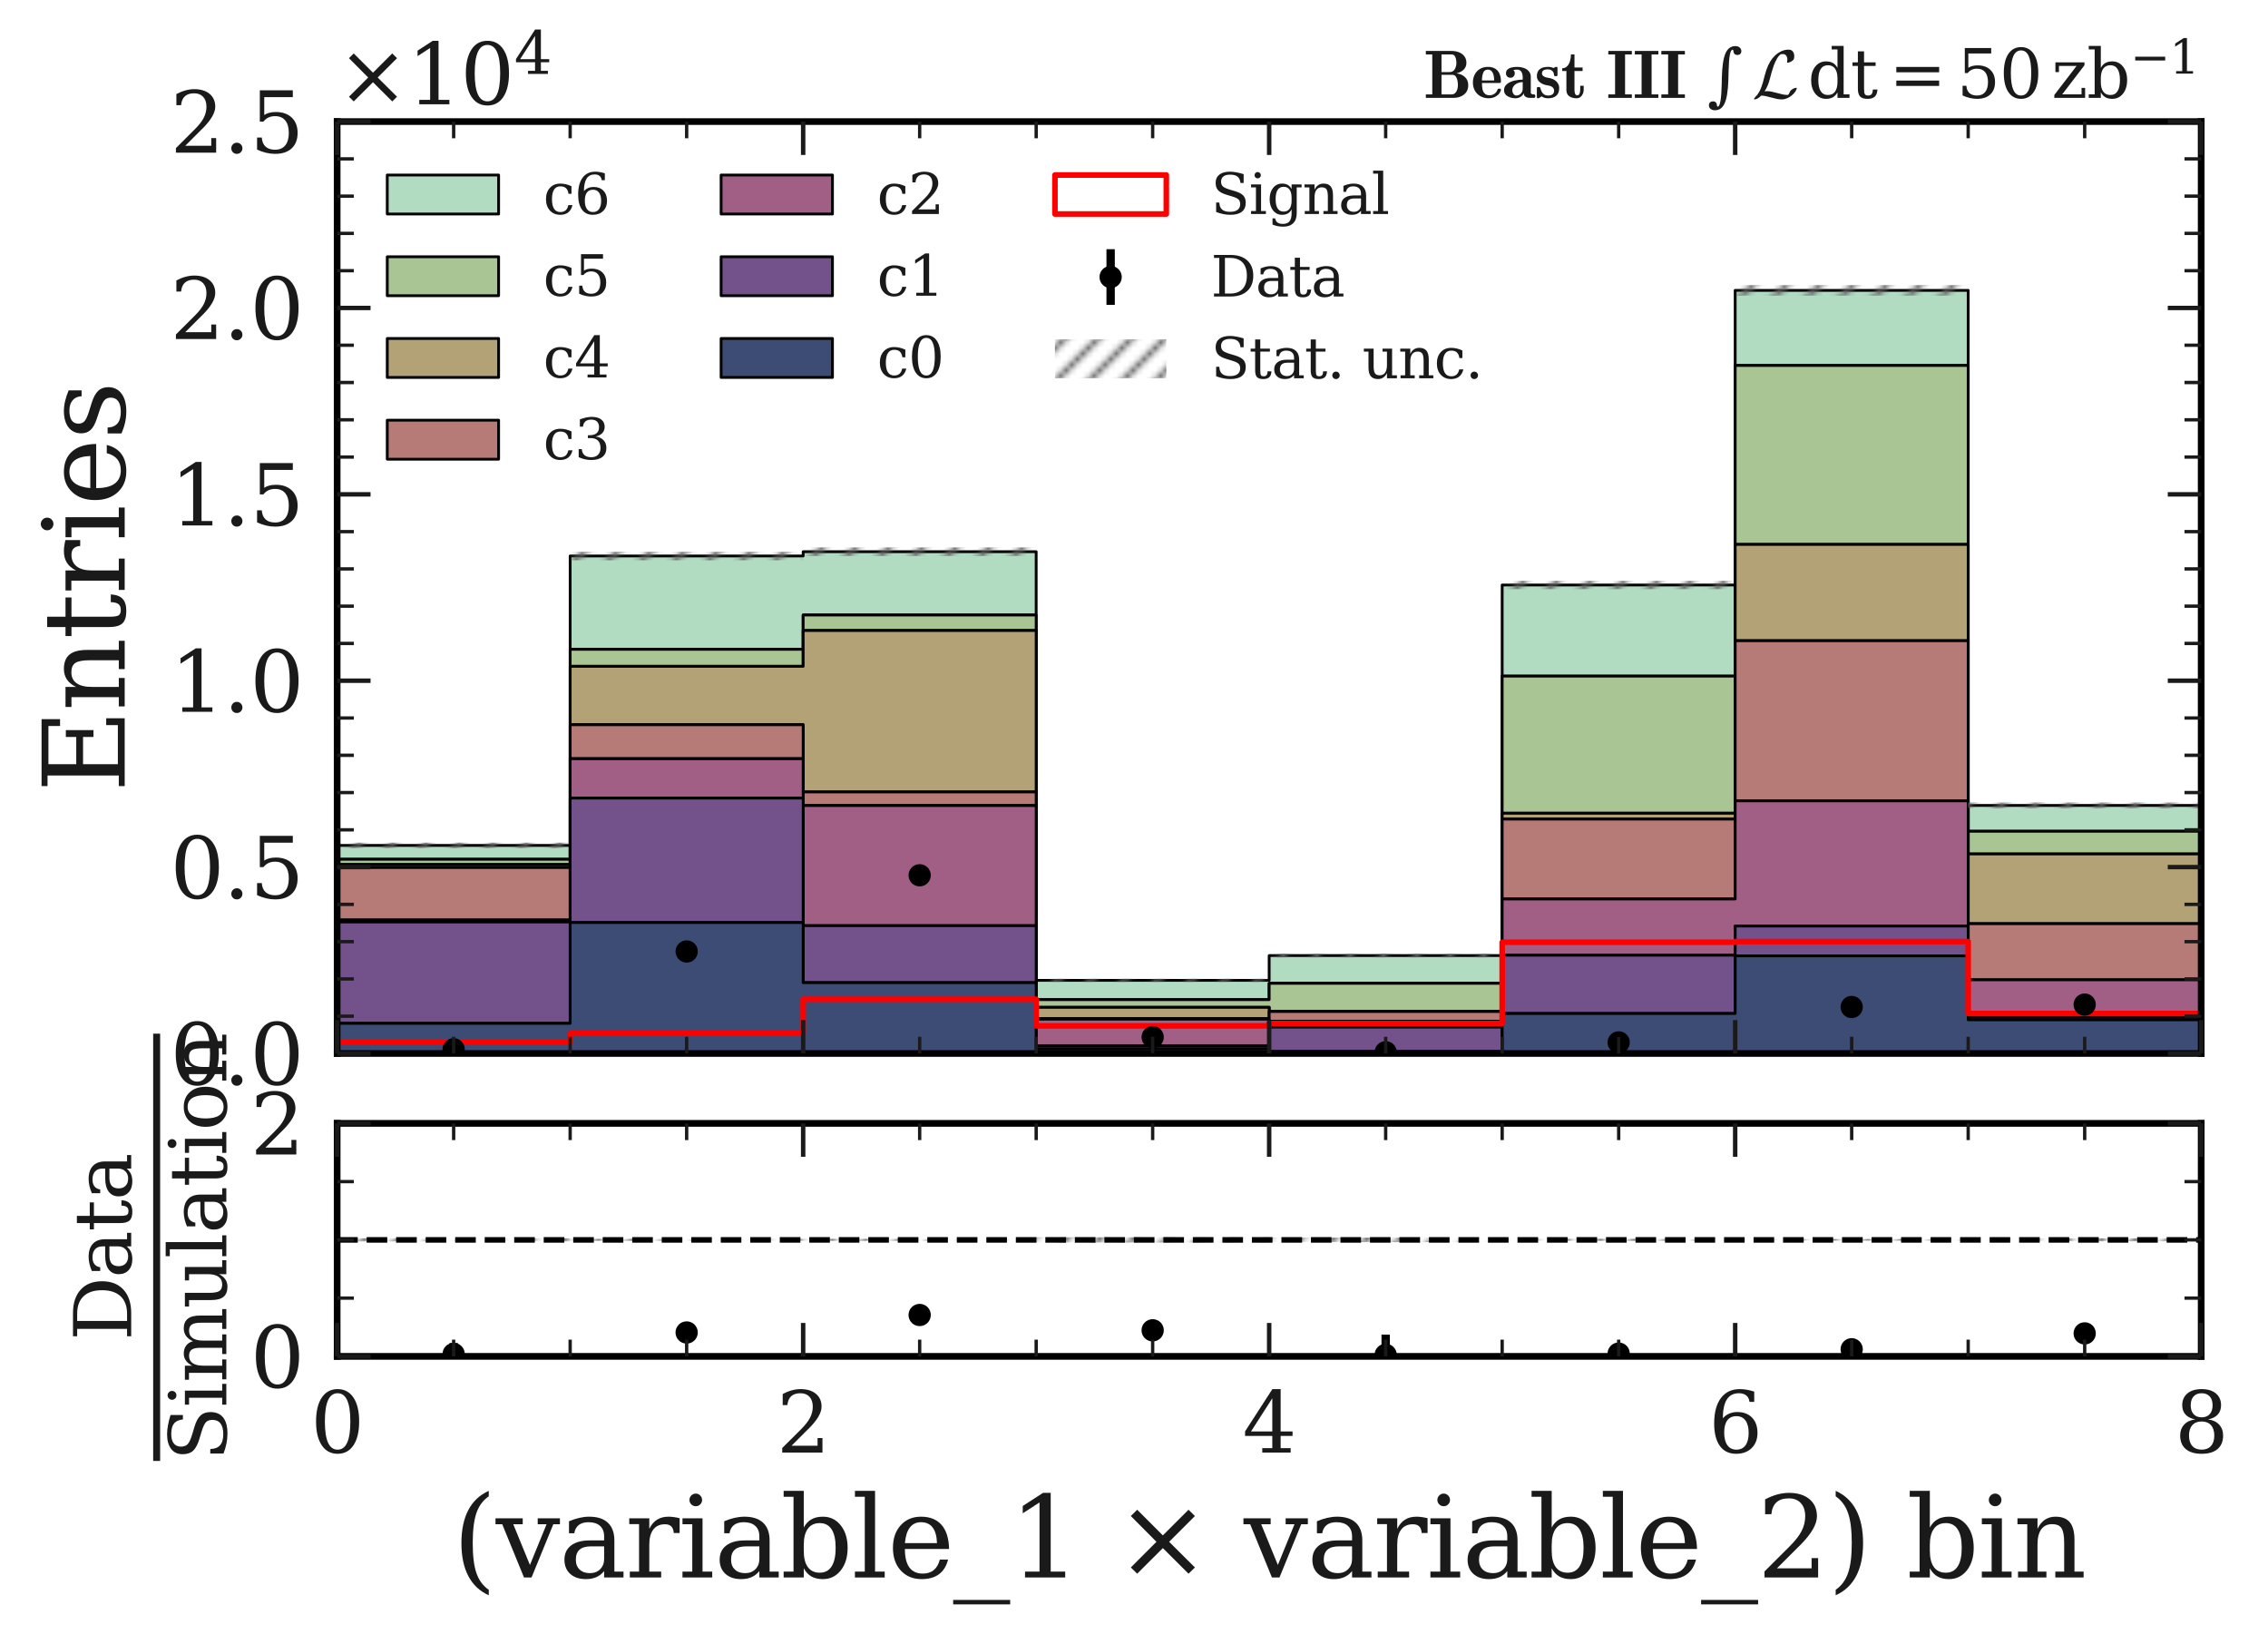 <?xml version="1.0" encoding="utf-8" standalone="no"?>
<!DOCTYPE svg PUBLIC "-//W3C//DTD SVG 1.1//EN"
  "http://www.w3.org/Graphics/SVG/1.1/DTD/svg11.dtd">
<svg xmlns:xlink="http://www.w3.org/1999/xlink" width="407.356pt" height="295.311pt" viewBox="0 0 407.356 295.311" xmlns="http://www.w3.org/2000/svg" version="1.1">
 <defs>
  <style type="text/css">*{stroke-linejoin: round; stroke-linecap: butt}</style>
 </defs>
 <g id="figure_1">
  <g id="patch_1">
   <path d="M 0 295.311 
L 407.356 295.311 
L 407.356 0 
L 0 0 
z
" style="fill: #ffffff"/>
  </g>
  <g id="axes_1">
   <g id="patch_2">
    <path d="M 60.556 189.2 
L 395.356 189.2 
L 395.356 21.834 
L 60.556 21.834 
z
" style="fill: #ffffff"/>
   </g>
   <g id="patch_3">
    <path d="M 60.556 154.314 
L 60.556 151.83 
L 102.406 151.83 
L 102.406 99.846 
L 144.256 99.846 
L 144.256 99.083 
L 186.106 99.083 
L 186.106 176.065 
L 227.956 176.065 
L 227.956 171.613 
L 269.806 171.613 
L 269.806 105.061 
L 311.656 105.061 
L 311.656 52.147 
L 353.506 52.147 
L 353.506 144.647 
L 395.356 144.647 
L 395.356 149.293 
L 353.506 149.293 
L 353.506 65.637 
L 311.656 65.637 
L 311.656 121.423 
L 269.806 121.423 
L 269.806 176.594 
L 227.956 176.594 
L 227.956 179.526 
L 186.106 179.526 
L 186.106 110.457 
L 144.256 110.457 
L 144.256 116.61 
L 102.406 116.61 
L 102.406 154.314 
z
" clip-path="url(#p2573b96530)" style="fill: #b1dcc2; stroke: #000000; stroke-width: 0.5; stroke-linejoin: miter"/>
   </g>
   <g id="patch_4">
    <path d="M 60.556 155.258 
L 60.556 154.314 
L 102.406 154.314 
L 102.406 116.61 
L 144.256 116.61 
L 144.256 110.457 
L 186.106 110.457 
L 186.106 179.526 
L 227.956 179.526 
L 227.956 176.594 
L 269.806 176.594 
L 269.806 121.423 
L 311.656 121.423 
L 311.656 65.637 
L 353.506 65.637 
L 353.506 149.293 
L 395.356 149.293 
L 395.356 153.357 
L 353.506 153.357 
L 353.506 97.778 
L 311.656 97.778 
L 311.656 146.046 
L 269.806 146.046 
L 269.806 181.615 
L 227.956 181.615 
L 227.956 180.905 
L 186.106 180.905 
L 186.106 113.236 
L 144.256 113.236 
L 144.256 119.662 
L 102.406 119.662 
L 102.406 155.258 
z
" clip-path="url(#p2573b96530)" style="fill: #a9c593; stroke: #000000; stroke-width: 0.5; stroke-linejoin: miter"/>
   </g>
   <g id="patch_5">
    <path d="M 60.556 155.807 
L 60.556 155.258 
L 102.406 155.258 
L 102.406 119.662 
L 144.256 119.662 
L 144.256 113.236 
L 186.106 113.236 
L 186.106 180.905 
L 227.956 180.905 
L 227.956 181.615 
L 269.806 181.615 
L 269.806 146.046 
L 311.656 146.046 
L 311.656 97.778 
L 353.506 97.778 
L 353.506 153.357 
L 395.356 153.357 
L 395.356 165.889 
L 353.506 165.889 
L 353.506 115.07 
L 311.656 115.07 
L 311.656 147.104 
L 269.806 147.104 
L 269.806 181.655 
L 227.956 181.655 
L 227.956 182.927 
L 186.106 182.927 
L 186.106 142.223 
L 144.256 142.223 
L 144.256 130.153 
L 102.406 130.153 
L 102.406 155.807 
z
" clip-path="url(#p2573b96530)" style="fill: #b2a275; stroke: #000000; stroke-width: 0.5; stroke-linejoin: miter"/>
   </g>
   <g id="patch_6">
    <path d="M 60.556 165.219 
L 60.556 155.807 
L 102.406 155.807 
L 102.406 130.153 
L 144.256 130.153 
L 144.256 142.223 
L 186.106 142.223 
L 186.106 182.927 
L 227.956 182.927 
L 227.956 181.655 
L 269.806 181.655 
L 269.806 147.104 
L 311.656 147.104 
L 311.656 115.07 
L 353.506 115.07 
L 353.506 165.889 
L 395.356 165.889 
L 395.356 175.964 
L 353.506 175.964 
L 353.506 143.823 
L 311.656 143.823 
L 311.656 161.45 
L 269.806 161.45 
L 269.806 183.409 
L 227.956 183.409 
L 227.956 183.041 
L 186.106 183.041 
L 186.106 144.667 
L 144.256 144.667 
L 144.256 136.258 
L 102.406 136.258 
L 102.406 165.219 
z
" clip-path="url(#p2573b96530)" style="fill: #b67b76; stroke: #000000; stroke-width: 0.5; stroke-linejoin: miter"/>
   </g>
   <g id="patch_7">
    <path d="M 60.556 165.581 
L 60.556 165.219 
L 102.406 165.219 
L 102.406 136.258 
L 144.256 136.258 
L 144.256 144.667 
L 186.106 144.667 
L 186.106 183.041 
L 227.956 183.041 
L 227.956 183.409 
L 269.806 183.409 
L 269.806 161.45 
L 311.656 161.45 
L 311.656 143.823 
L 353.506 143.823 
L 353.506 175.964 
L 395.356 175.964 
L 395.356 182.619 
L 353.506 182.619 
L 353.506 166.311 
L 311.656 166.311 
L 311.656 171.546 
L 269.806 171.546 
L 269.806 184.467 
L 227.956 184.467 
L 227.956 187.814 
L 186.106 187.814 
L 186.106 166.244 
L 144.256 166.244 
L 144.256 143.335 
L 102.406 143.335 
L 102.406 165.581 
z
" clip-path="url(#p2573b96530)" style="fill: #a15f86; stroke: #000000; stroke-width: 0.5; stroke-linejoin: miter"/>
   </g>
   <g id="patch_8">
    <path d="M 60.556 183.784 
L 60.556 165.581 
L 102.406 165.581 
L 102.406 143.335 
L 144.256 143.335 
L 144.256 166.244 
L 186.106 166.244 
L 186.106 187.814 
L 227.956 187.814 
L 227.956 184.467 
L 269.806 184.467 
L 269.806 171.546 
L 311.656 171.546 
L 311.656 166.311 
L 353.506 166.311 
L 353.506 182.619 
L 395.356 182.619 
L 395.356 183.148 
L 353.506 183.148 
L 353.506 171.666 
L 311.656 171.666 
L 311.656 182.016 
L 269.806 182.016 
L 269.806 188.872 
L 227.956 188.872 
L 227.956 188.383 
L 186.106 188.383 
L 186.106 176.48 
L 144.256 176.48 
L 144.256 165.681 
L 102.406 165.681 
L 102.406 183.784 
z
" clip-path="url(#p2573b96530)" style="fill: #73528c; stroke: #000000; stroke-width: 0.5; stroke-linejoin: miter"/>
   </g>
   <g id="patch_9">
    <path d="M 60.556 189.2 
L 60.556 183.784 
L 102.406 183.784 
L 102.406 165.681 
L 144.256 165.681 
L 144.256 176.48 
L 186.106 176.48 
L 186.106 188.383 
L 227.956 188.383 
L 227.956 188.872 
L 269.806 188.872 
L 269.806 182.016 
L 311.656 182.016 
L 311.656 171.666 
L 353.506 171.666 
L 353.506 183.148 
L 395.356 183.148 
L 395.356 189.2 
L 353.506 189.2 
L 353.506 189.2 
L 311.656 189.2 
L 311.656 189.2 
L 269.806 189.2 
L 269.806 189.2 
L 227.956 189.2 
L 227.956 189.2 
L 186.106 189.2 
L 186.106 189.2 
L 144.256 189.2 
L 144.256 189.2 
L 102.406 189.2 
L 102.406 189.2 
z
" clip-path="url(#p2573b96530)" style="fill: #3d4c74; stroke: #000000; stroke-width: 0.5; stroke-linejoin: miter"/>
   </g>
   <g id="patch_10">
    <path d="M 60.556 152.33 
L 102.406 152.33 
L 102.406 151.33 
L 60.556 151.33 
z
" clip-path="url(#p2573b96530)" style="fill: url(#he507dcfb73)"/>
   </g>
   <g id="patch_11">
    <path d="M 102.406 100.62 
L 144.256 100.62 
L 144.256 99.073 
L 102.406 99.073 
z
" clip-path="url(#p2573b96530)" style="fill: url(#he507dcfb73)"/>
   </g>
   <g id="patch_12">
    <path d="M 144.256 99.86 
L 186.106 99.86 
L 186.106 98.306 
L 144.256 98.306 
z
" clip-path="url(#p2573b96530)" style="fill: url(#he507dcfb73)"/>
   </g>
   <g id="patch_13">
    <path d="M 186.106 176.361 
L 227.956 176.361 
L 227.956 175.768 
L 186.106 175.768 
z
" clip-path="url(#p2573b96530)" style="fill: url(#he507dcfb73)"/>
   </g>
   <g id="patch_14">
    <path d="M 227.956 171.956 
L 269.806 171.956 
L 269.806 171.27 
L 227.956 171.27 
z
" clip-path="url(#p2573b96530)" style="fill: url(#he507dcfb73)"/>
   </g>
   <g id="patch_15">
    <path d="M 269.806 105.812 
L 311.656 105.812 
L 311.656 104.311 
L 269.806 104.311 
z
" clip-path="url(#p2573b96530)" style="fill: url(#he507dcfb73)"/>
   </g>
   <g id="patch_16">
    <path d="M 311.656 53.105 
L 353.506 53.105 
L 353.506 51.189 
L 311.656 51.189 
z
" clip-path="url(#p2573b96530)" style="fill: url(#he507dcfb73)"/>
   </g>
   <g id="patch_17">
    <path d="M 353.506 145.193 
L 395.356 145.193 
L 395.356 144.101 
L 353.506 144.101 
z
" clip-path="url(#p2573b96530)" style="fill: url(#he507dcfb73)"/>
   </g>
   <g id="patch_18">
    <path d="M 60.556 189.2 
L 60.556 187.165 
L 102.406 187.165 
L 102.406 185.591 
L 144.256 185.591 
L 144.256 179.459 
L 186.106 179.459 
L 186.106 184.246 
L 227.956 184.246 
L 227.956 183.811 
L 269.806 183.811 
L 269.806 169.223 
L 311.656 169.223 
L 311.656 169.102 
L 353.506 169.102 
L 353.506 182.023 
L 395.356 182.023 
L 395.356 189.2 
" clip-path="url(#p2573b96530)" style="fill: none; stroke: #ff0000; stroke-linejoin: miter"/>
   </g>
   <g id="LineCollection_1">
    <path d="M 81.481 188.514 
L 81.481 188.372 
" clip-path="url(#p2573b96530)" style="fill: none; stroke: #000000; stroke-width: 1.5"/>
    <path d="M 123.331 171.227 
L 123.331 170.526 
" clip-path="url(#p2573b96530)" style="fill: none; stroke: #000000; stroke-width: 1.5"/>
    <path d="M 165.181 157.656 
L 165.181 156.73 
" clip-path="url(#p2573b96530)" style="fill: none; stroke: #000000; stroke-width: 1.5"/>
    <path d="M 207.031 186.401 
L 207.031 186.12 
" clip-path="url(#p2573b96530)" style="fill: none; stroke: #000000; stroke-width: 1.5"/>
    <path d="M 248.881 189.017 
L 248.881 188.94 
" clip-path="url(#p2573b96530)" style="fill: none; stroke: #000000; stroke-width: 1.5"/>
    <path d="M 290.731 187.32 
L 290.731 187.089 
" clip-path="url(#p2573b96530)" style="fill: none; stroke: #000000; stroke-width: 1.5"/>
    <path d="M 332.581 181.088 
L 332.581 180.615 
" clip-path="url(#p2573b96530)" style="fill: none; stroke: #000000; stroke-width: 1.5"/>
    <path d="M 374.431 180.659 
L 374.431 180.174 
" clip-path="url(#p2573b96530)" style="fill: none; stroke: #000000; stroke-width: 1.5"/>
   </g>
   <g id="line2d_1">
    <defs>
     <path id="mb7f55484e0" d="M 0 1.5 
C 0.398 1.5 0.779 1.342 1.061 1.061 
C 1.342 0.779 1.5 0.398 1.5 0 
C 1.5 -0.398 1.342 -0.779 1.061 -1.061 
C 0.779 -1.342 0.398 -1.5 0 -1.5 
C -0.398 -1.5 -0.779 -1.342 -1.061 -1.061 
C -1.342 -0.779 -1.5 -0.398 -1.5 0 
C -1.5 0.398 -1.342 0.779 -1.061 1.061 
C -0.779 1.342 -0.398 1.5 0 1.5 
z
" style="stroke: #000000"/>
    </defs>
    <g clip-path="url(#p2573b96530)">
     <use xlink:href="#mb7f55484e0" x="81.481" y="188.443" style="stroke: #000000"/>
     <use xlink:href="#mb7f55484e0" x="123.331" y="170.876" style="stroke: #000000"/>
     <use xlink:href="#mb7f55484e0" x="165.181" y="157.193" style="stroke: #000000"/>
     <use xlink:href="#mb7f55484e0" x="207.031" y="186.261" style="stroke: #000000"/>
     <use xlink:href="#mb7f55484e0" x="248.881" y="188.979" style="stroke: #000000"/>
     <use xlink:href="#mb7f55484e0" x="290.731" y="187.205" style="stroke: #000000"/>
     <use xlink:href="#mb7f55484e0" x="332.581" y="180.851" style="stroke: #000000"/>
     <use xlink:href="#mb7f55484e0" x="374.431" y="180.416" style="stroke: #000000"/>
    </g>
   </g>
   <g id="patch_19">
    <path d="M 60.556 189.2 
L 60.556 21.834 
" style="fill: none; stroke: #000000; stroke-width: 1.2; stroke-linejoin: miter; stroke-linecap: square"/>
   </g>
   <g id="patch_20">
    <path d="M 395.356 189.2 
L 395.356 21.834 
" style="fill: none; stroke: #000000; stroke-width: 1.2; stroke-linejoin: miter; stroke-linecap: square"/>
   </g>
   <g id="patch_21">
    <path d="M 60.556 189.2 
L 395.356 189.2 
" style="fill: none; stroke: #000000; stroke-width: 1.2; stroke-linejoin: miter; stroke-linecap: square"/>
   </g>
   <g id="patch_22">
    <path d="M 60.556 21.834 
L 395.356 21.834 
" style="fill: none; stroke: #000000; stroke-width: 1.2; stroke-linejoin: miter; stroke-linecap: square"/>
   </g>
   <g id="matplotlib.axis_1">
    <g id="xtick_1">
     <g id="line2d_2">
      <defs>
       <path id="mfcb4db38d1" d="M 0 0 
L 0 -6 
" style="stroke: #1a1a1a; stroke-width: 0.8"/>
      </defs>
      <g>
       <use xlink:href="#mfcb4db38d1" x="60.556" y="189.2" style="fill: #1a1a1a; stroke: #1a1a1a; stroke-width: 0.8"/>
      </g>
     </g>
     <g id="line2d_3">
      <defs>
       <path id="me56bbe9ba7" d="M 0 0 
L 0 6 
" style="stroke: #1a1a1a; stroke-width: 0.8"/>
      </defs>
      <g>
       <use xlink:href="#me56bbe9ba7" x="60.556" y="21.834" style="fill: #1a1a1a; stroke: #1a1a1a; stroke-width: 0.8"/>
      </g>
     </g>
    </g>
    <g id="xtick_2">
     <g id="line2d_4">
      <g>
       <use xlink:href="#mfcb4db38d1" x="144.256" y="189.2" style="fill: #1a1a1a; stroke: #1a1a1a; stroke-width: 0.8"/>
      </g>
     </g>
     <g id="line2d_5">
      <g>
       <use xlink:href="#me56bbe9ba7" x="144.256" y="21.834" style="fill: #1a1a1a; stroke: #1a1a1a; stroke-width: 0.8"/>
      </g>
     </g>
    </g>
    <g id="xtick_3">
     <g id="line2d_6">
      <g>
       <use xlink:href="#mfcb4db38d1" x="227.956" y="189.2" style="fill: #1a1a1a; stroke: #1a1a1a; stroke-width: 0.8"/>
      </g>
     </g>
     <g id="line2d_7">
      <g>
       <use xlink:href="#me56bbe9ba7" x="227.956" y="21.834" style="fill: #1a1a1a; stroke: #1a1a1a; stroke-width: 0.8"/>
      </g>
     </g>
    </g>
    <g id="xtick_4">
     <g id="line2d_8">
      <g>
       <use xlink:href="#mfcb4db38d1" x="311.656" y="189.2" style="fill: #1a1a1a; stroke: #1a1a1a; stroke-width: 0.8"/>
      </g>
     </g>
     <g id="line2d_9">
      <g>
       <use xlink:href="#me56bbe9ba7" x="311.656" y="21.834" style="fill: #1a1a1a; stroke: #1a1a1a; stroke-width: 0.8"/>
      </g>
     </g>
    </g>
    <g id="xtick_5">
     <g id="line2d_10">
      <g>
       <use xlink:href="#mfcb4db38d1" x="395.356" y="189.2" style="fill: #1a1a1a; stroke: #1a1a1a; stroke-width: 0.8"/>
      </g>
     </g>
     <g id="line2d_11">
      <g>
       <use xlink:href="#me56bbe9ba7" x="395.356" y="21.834" style="fill: #1a1a1a; stroke: #1a1a1a; stroke-width: 0.8"/>
      </g>
     </g>
    </g>
    <g id="xtick_6">
     <g id="line2d_12">
      <defs>
       <path id="m500bf0ca1c" d="M 0 0 
L 0 -3 
" style="stroke: #1a1a1a; stroke-width: 0.6"/>
      </defs>
      <g>
       <use xlink:href="#m500bf0ca1c" x="81.481" y="189.2" style="fill: #1a1a1a; stroke: #1a1a1a; stroke-width: 0.6"/>
      </g>
     </g>
     <g id="line2d_13">
      <defs>
       <path id="md4cce523db" d="M 0 0 
L 0 3 
" style="stroke: #1a1a1a; stroke-width: 0.6"/>
      </defs>
      <g>
       <use xlink:href="#md4cce523db" x="81.481" y="21.834" style="fill: #1a1a1a; stroke: #1a1a1a; stroke-width: 0.6"/>
      </g>
     </g>
    </g>
    <g id="xtick_7">
     <g id="line2d_14">
      <g>
       <use xlink:href="#m500bf0ca1c" x="102.406" y="189.2" style="fill: #1a1a1a; stroke: #1a1a1a; stroke-width: 0.6"/>
      </g>
     </g>
     <g id="line2d_15">
      <g>
       <use xlink:href="#md4cce523db" x="102.406" y="21.834" style="fill: #1a1a1a; stroke: #1a1a1a; stroke-width: 0.6"/>
      </g>
     </g>
    </g>
    <g id="xtick_8">
     <g id="line2d_16">
      <g>
       <use xlink:href="#m500bf0ca1c" x="123.331" y="189.2" style="fill: #1a1a1a; stroke: #1a1a1a; stroke-width: 0.6"/>
      </g>
     </g>
     <g id="line2d_17">
      <g>
       <use xlink:href="#md4cce523db" x="123.331" y="21.834" style="fill: #1a1a1a; stroke: #1a1a1a; stroke-width: 0.6"/>
      </g>
     </g>
    </g>
    <g id="xtick_9">
     <g id="line2d_18">
      <g>
       <use xlink:href="#m500bf0ca1c" x="165.181" y="189.2" style="fill: #1a1a1a; stroke: #1a1a1a; stroke-width: 0.6"/>
      </g>
     </g>
     <g id="line2d_19">
      <g>
       <use xlink:href="#md4cce523db" x="165.181" y="21.834" style="fill: #1a1a1a; stroke: #1a1a1a; stroke-width: 0.6"/>
      </g>
     </g>
    </g>
    <g id="xtick_10">
     <g id="line2d_20">
      <g>
       <use xlink:href="#m500bf0ca1c" x="186.106" y="189.2" style="fill: #1a1a1a; stroke: #1a1a1a; stroke-width: 0.6"/>
      </g>
     </g>
     <g id="line2d_21">
      <g>
       <use xlink:href="#md4cce523db" x="186.106" y="21.834" style="fill: #1a1a1a; stroke: #1a1a1a; stroke-width: 0.6"/>
      </g>
     </g>
    </g>
    <g id="xtick_11">
     <g id="line2d_22">
      <g>
       <use xlink:href="#m500bf0ca1c" x="207.031" y="189.2" style="fill: #1a1a1a; stroke: #1a1a1a; stroke-width: 0.6"/>
      </g>
     </g>
     <g id="line2d_23">
      <g>
       <use xlink:href="#md4cce523db" x="207.031" y="21.834" style="fill: #1a1a1a; stroke: #1a1a1a; stroke-width: 0.6"/>
      </g>
     </g>
    </g>
    <g id="xtick_12">
     <g id="line2d_24">
      <g>
       <use xlink:href="#m500bf0ca1c" x="248.881" y="189.2" style="fill: #1a1a1a; stroke: #1a1a1a; stroke-width: 0.6"/>
      </g>
     </g>
     <g id="line2d_25">
      <g>
       <use xlink:href="#md4cce523db" x="248.881" y="21.834" style="fill: #1a1a1a; stroke: #1a1a1a; stroke-width: 0.6"/>
      </g>
     </g>
    </g>
    <g id="xtick_13">
     <g id="line2d_26">
      <g>
       <use xlink:href="#m500bf0ca1c" x="269.806" y="189.2" style="fill: #1a1a1a; stroke: #1a1a1a; stroke-width: 0.6"/>
      </g>
     </g>
     <g id="line2d_27">
      <g>
       <use xlink:href="#md4cce523db" x="269.806" y="21.834" style="fill: #1a1a1a; stroke: #1a1a1a; stroke-width: 0.6"/>
      </g>
     </g>
    </g>
    <g id="xtick_14">
     <g id="line2d_28">
      <g>
       <use xlink:href="#m500bf0ca1c" x="290.731" y="189.2" style="fill: #1a1a1a; stroke: #1a1a1a; stroke-width: 0.6"/>
      </g>
     </g>
     <g id="line2d_29">
      <g>
       <use xlink:href="#md4cce523db" x="290.731" y="21.834" style="fill: #1a1a1a; stroke: #1a1a1a; stroke-width: 0.6"/>
      </g>
     </g>
    </g>
    <g id="xtick_15">
     <g id="line2d_30">
      <g>
       <use xlink:href="#m500bf0ca1c" x="332.581" y="189.2" style="fill: #1a1a1a; stroke: #1a1a1a; stroke-width: 0.6"/>
      </g>
     </g>
     <g id="line2d_31">
      <g>
       <use xlink:href="#md4cce523db" x="332.581" y="21.834" style="fill: #1a1a1a; stroke: #1a1a1a; stroke-width: 0.6"/>
      </g>
     </g>
    </g>
    <g id="xtick_16">
     <g id="line2d_32">
      <g>
       <use xlink:href="#m500bf0ca1c" x="353.506" y="189.2" style="fill: #1a1a1a; stroke: #1a1a1a; stroke-width: 0.6"/>
      </g>
     </g>
     <g id="line2d_33">
      <g>
       <use xlink:href="#md4cce523db" x="353.506" y="21.834" style="fill: #1a1a1a; stroke: #1a1a1a; stroke-width: 0.6"/>
      </g>
     </g>
    </g>
    <g id="xtick_17">
     <g id="line2d_34">
      <g>
       <use xlink:href="#m500bf0ca1c" x="374.431" y="189.2" style="fill: #1a1a1a; stroke: #1a1a1a; stroke-width: 0.6"/>
      </g>
     </g>
     <g id="line2d_35">
      <g>
       <use xlink:href="#md4cce523db" x="374.431" y="21.834" style="fill: #1a1a1a; stroke: #1a1a1a; stroke-width: 0.6"/>
      </g>
     </g>
    </g>
   </g>
   <g id="matplotlib.axis_2">
    <g id="ytick_1">
     <g id="line2d_36">
      <defs>
       <path id="ma470e3b261" d="M 0 0 
L 6 0 
" style="stroke: #1a1a1a; stroke-width: 0.8"/>
      </defs>
      <g>
       <use xlink:href="#ma470e3b261" x="60.556" y="189.2" style="fill: #1a1a1a; stroke: #1a1a1a; stroke-width: 0.8"/>
      </g>
     </g>
     <g id="line2d_37">
      <defs>
       <path id="mb857ba958f" d="M 0 0 
L -6 0 
" style="stroke: #1a1a1a; stroke-width: 0.8"/>
      </defs>
      <g>
       <use xlink:href="#mb857ba958f" x="395.356" y="189.2" style="fill: #1a1a1a; stroke: #1a1a1a; stroke-width: 0.8"/>
      </g>
     </g>
     <g id="text_1">
      <!-- $\mathdefault{0.0}$ -->
      <g style="fill: #1a1a1a" transform="translate(30.556 194.899) scale(0.15 -0.15)">
       <defs>
        <path id="DejaVuSerif-30" d="M 2034 219 
Q 2513 219 2750 744 
Q 2988 1269 2988 2328 
Q 2988 3391 2750 3916 
Q 2513 4441 2034 4441 
Q 1556 4441 1318 3916 
Q 1081 3391 1081 2328 
Q 1081 1269 1318 744 
Q 1556 219 2034 219 
z
M 2034 -91 
Q 1275 -91 848 546 
Q 422 1184 422 2328 
Q 422 3475 848 4112 
Q 1275 4750 2034 4750 
Q 2797 4750 3222 4112 
Q 3647 3475 3647 2328 
Q 3647 1184 3222 546 
Q 2797 -91 2034 -91 
z
" transform="scale(0.016)"/>
        <path id="DejaVuSerif-2e" d="M 603 325 
Q 603 500 722 622 
Q 841 744 1019 744 
Q 1191 744 1312 622 
Q 1434 500 1434 325 
Q 1434 153 1312 31 
Q 1191 -91 1019 -91 
Q 841 -91 722 29 
Q 603 150 603 325 
z
" transform="scale(0.016)"/>
       </defs>
       <use xlink:href="#DejaVuSerif-30" transform="translate(0 0.781)"/>
       <use xlink:href="#DejaVuSerif-2e" transform="translate(63.623 0.781)"/>
       <use xlink:href="#DejaVuSerif-30" transform="translate(95.41 0.781)"/>
      </g>
     </g>
    </g>
    <g id="ytick_2">
     <g id="line2d_38">
      <g>
       <use xlink:href="#ma470e3b261" x="60.556" y="155.726" style="fill: #1a1a1a; stroke: #1a1a1a; stroke-width: 0.8"/>
      </g>
     </g>
     <g id="line2d_39">
      <g>
       <use xlink:href="#mb857ba958f" x="395.356" y="155.726" style="fill: #1a1a1a; stroke: #1a1a1a; stroke-width: 0.8"/>
      </g>
     </g>
     <g id="text_2">
      <!-- $\mathdefault{0.5}$ -->
      <g style="fill: #1a1a1a" transform="translate(30.556 161.425) scale(0.15 -0.15)">
       <defs>
        <path id="DejaVuSerif-35" d="M 3219 4666 
L 3219 4153 
L 1081 4153 
L 1081 2816 
Q 1244 2928 1461 2984 
Q 1678 3041 1947 3041 
Q 2703 3041 3140 2622 
Q 3578 2203 3578 1478 
Q 3578 738 3136 323 
Q 2694 -91 1894 -91 
Q 1572 -91 1234 -12 
Q 897 66 544 225 
L 544 1131 
L 897 1131 
Q 925 688 1179 453 
Q 1434 219 1894 219 
Q 2388 219 2653 544 
Q 2919 869 2919 1478 
Q 2919 2084 2655 2407 
Q 2391 2731 1894 2731 
Q 1613 2731 1398 2631 
Q 1184 2531 1019 2322 
L 750 2322 
L 750 4666 
L 3219 4666 
z
" transform="scale(0.016)"/>
       </defs>
       <use xlink:href="#DejaVuSerif-30" transform="translate(0 0.781)"/>
       <use xlink:href="#DejaVuSerif-2e" transform="translate(63.623 0.781)"/>
       <use xlink:href="#DejaVuSerif-35" transform="translate(95.41 0.781)"/>
      </g>
     </g>
    </g>
    <g id="ytick_3">
     <g id="line2d_40">
      <g>
       <use xlink:href="#ma470e3b261" x="60.556" y="122.253" style="fill: #1a1a1a; stroke: #1a1a1a; stroke-width: 0.8"/>
      </g>
     </g>
     <g id="line2d_41">
      <g>
       <use xlink:href="#mb857ba958f" x="395.356" y="122.253" style="fill: #1a1a1a; stroke: #1a1a1a; stroke-width: 0.8"/>
      </g>
     </g>
     <g id="text_3">
      <!-- $\mathdefault{1.0}$ -->
      <g style="fill: #1a1a1a" transform="translate(30.556 127.952) scale(0.15 -0.15)">
       <defs>
        <path id="DejaVuSerif-31" d="M 909 0 
L 909 331 
L 1722 331 
L 1722 4213 
L 781 3603 
L 781 4013 
L 1919 4750 
L 2350 4750 
L 2350 331 
L 3163 331 
L 3163 0 
L 909 0 
z
" transform="scale(0.016)"/>
       </defs>
       <use xlink:href="#DejaVuSerif-31" transform="translate(0 0.781)"/>
       <use xlink:href="#DejaVuSerif-2e" transform="translate(63.623 0.781)"/>
       <use xlink:href="#DejaVuSerif-30" transform="translate(95.41 0.781)"/>
      </g>
     </g>
    </g>
    <g id="ytick_4">
     <g id="line2d_42">
      <g>
       <use xlink:href="#ma470e3b261" x="60.556" y="88.78" style="fill: #1a1a1a; stroke: #1a1a1a; stroke-width: 0.8"/>
      </g>
     </g>
     <g id="line2d_43">
      <g>
       <use xlink:href="#mb857ba958f" x="395.356" y="88.78" style="fill: #1a1a1a; stroke: #1a1a1a; stroke-width: 0.8"/>
      </g>
     </g>
     <g id="text_4">
      <!-- $\mathdefault{1.5}$ -->
      <g style="fill: #1a1a1a" transform="translate(30.556 94.479) scale(0.15 -0.15)">
       <use xlink:href="#DejaVuSerif-31" transform="translate(0 0.781)"/>
       <use xlink:href="#DejaVuSerif-2e" transform="translate(63.623 0.781)"/>
       <use xlink:href="#DejaVuSerif-35" transform="translate(95.41 0.781)"/>
      </g>
     </g>
    </g>
    <g id="ytick_5">
     <g id="line2d_44">
      <g>
       <use xlink:href="#ma470e3b261" x="60.556" y="55.307" style="fill: #1a1a1a; stroke: #1a1a1a; stroke-width: 0.8"/>
      </g>
     </g>
     <g id="line2d_45">
      <g>
       <use xlink:href="#mb857ba958f" x="395.356" y="55.307" style="fill: #1a1a1a; stroke: #1a1a1a; stroke-width: 0.8"/>
      </g>
     </g>
     <g id="text_5">
      <!-- $\mathdefault{2.0}$ -->
      <g style="fill: #1a1a1a" transform="translate(30.556 61.006) scale(0.15 -0.15)">
       <defs>
        <path id="DejaVuSerif-32" d="M 819 3553 
L 469 3553 
L 469 4384 
Q 803 4563 1142 4656 
Q 1481 4750 1806 4750 
Q 2534 4750 2956 4397 
Q 3378 4044 3378 3438 
Q 3378 2753 2422 1800 
Q 2347 1728 2309 1691 
L 1131 513 
L 3078 513 
L 3078 1088 
L 3444 1088 
L 3444 0 
L 434 0 
L 434 341 
L 1850 1753 
Q 2319 2222 2519 2614 
Q 2719 3006 2719 3438 
Q 2719 3909 2473 4175 
Q 2228 4441 1797 4441 
Q 1350 4441 1106 4219 
Q 863 3997 819 3553 
z
" transform="scale(0.016)"/>
       </defs>
       <use xlink:href="#DejaVuSerif-32" transform="translate(0 0.781)"/>
       <use xlink:href="#DejaVuSerif-2e" transform="translate(63.623 0.781)"/>
       <use xlink:href="#DejaVuSerif-30" transform="translate(95.41 0.781)"/>
      </g>
     </g>
    </g>
    <g id="ytick_6">
     <g id="line2d_46">
      <g>
       <use xlink:href="#ma470e3b261" x="60.556" y="21.834" style="fill: #1a1a1a; stroke: #1a1a1a; stroke-width: 0.8"/>
      </g>
     </g>
     <g id="line2d_47">
      <g>
       <use xlink:href="#mb857ba958f" x="395.356" y="21.834" style="fill: #1a1a1a; stroke: #1a1a1a; stroke-width: 0.8"/>
      </g>
     </g>
     <g id="text_6">
      <!-- $\mathdefault{2.5}$ -->
      <g style="fill: #1a1a1a" transform="translate(30.556 27.532) scale(0.15 -0.15)">
       <use xlink:href="#DejaVuSerif-32" transform="translate(0 0.781)"/>
       <use xlink:href="#DejaVuSerif-2e" transform="translate(63.623 0.781)"/>
       <use xlink:href="#DejaVuSerif-35" transform="translate(95.41 0.781)"/>
      </g>
     </g>
    </g>
    <g id="ytick_7">
     <g id="line2d_48">
      <defs>
       <path id="m2913249ee3" d="M 0 0 
L 3 0 
" style="stroke: #1a1a1a; stroke-width: 0.6"/>
      </defs>
      <g>
       <use xlink:href="#m2913249ee3" x="60.556" y="182.505" style="fill: #1a1a1a; stroke: #1a1a1a; stroke-width: 0.6"/>
      </g>
     </g>
     <g id="line2d_49">
      <defs>
       <path id="md30f5b783e" d="M 0 0 
L -3 0 
" style="stroke: #1a1a1a; stroke-width: 0.6"/>
      </defs>
      <g>
       <use xlink:href="#md30f5b783e" x="395.356" y="182.505" style="fill: #1a1a1a; stroke: #1a1a1a; stroke-width: 0.6"/>
      </g>
     </g>
    </g>
    <g id="ytick_8">
     <g id="line2d_50">
      <g>
       <use xlink:href="#m2913249ee3" x="60.556" y="175.81" style="fill: #1a1a1a; stroke: #1a1a1a; stroke-width: 0.6"/>
      </g>
     </g>
     <g id="line2d_51">
      <g>
       <use xlink:href="#md30f5b783e" x="395.356" y="175.81" style="fill: #1a1a1a; stroke: #1a1a1a; stroke-width: 0.6"/>
      </g>
     </g>
    </g>
    <g id="ytick_9">
     <g id="line2d_52">
      <g>
       <use xlink:href="#m2913249ee3" x="60.556" y="169.116" style="fill: #1a1a1a; stroke: #1a1a1a; stroke-width: 0.6"/>
      </g>
     </g>
     <g id="line2d_53">
      <g>
       <use xlink:href="#md30f5b783e" x="395.356" y="169.116" style="fill: #1a1a1a; stroke: #1a1a1a; stroke-width: 0.6"/>
      </g>
     </g>
    </g>
    <g id="ytick_10">
     <g id="line2d_54">
      <g>
       <use xlink:href="#m2913249ee3" x="60.556" y="162.421" style="fill: #1a1a1a; stroke: #1a1a1a; stroke-width: 0.6"/>
      </g>
     </g>
     <g id="line2d_55">
      <g>
       <use xlink:href="#md30f5b783e" x="395.356" y="162.421" style="fill: #1a1a1a; stroke: #1a1a1a; stroke-width: 0.6"/>
      </g>
     </g>
    </g>
    <g id="ytick_11">
     <g id="line2d_56">
      <g>
       <use xlink:href="#m2913249ee3" x="60.556" y="149.032" style="fill: #1a1a1a; stroke: #1a1a1a; stroke-width: 0.6"/>
      </g>
     </g>
     <g id="line2d_57">
      <g>
       <use xlink:href="#md30f5b783e" x="395.356" y="149.032" style="fill: #1a1a1a; stroke: #1a1a1a; stroke-width: 0.6"/>
      </g>
     </g>
    </g>
    <g id="ytick_12">
     <g id="line2d_58">
      <g>
       <use xlink:href="#m2913249ee3" x="60.556" y="142.337" style="fill: #1a1a1a; stroke: #1a1a1a; stroke-width: 0.6"/>
      </g>
     </g>
     <g id="line2d_59">
      <g>
       <use xlink:href="#md30f5b783e" x="395.356" y="142.337" style="fill: #1a1a1a; stroke: #1a1a1a; stroke-width: 0.6"/>
      </g>
     </g>
    </g>
    <g id="ytick_13">
     <g id="line2d_60">
      <g>
       <use xlink:href="#m2913249ee3" x="60.556" y="135.643" style="fill: #1a1a1a; stroke: #1a1a1a; stroke-width: 0.6"/>
      </g>
     </g>
     <g id="line2d_61">
      <g>
       <use xlink:href="#md30f5b783e" x="395.356" y="135.643" style="fill: #1a1a1a; stroke: #1a1a1a; stroke-width: 0.6"/>
      </g>
     </g>
    </g>
    <g id="ytick_14">
     <g id="line2d_62">
      <g>
       <use xlink:href="#m2913249ee3" x="60.556" y="128.948" style="fill: #1a1a1a; stroke: #1a1a1a; stroke-width: 0.6"/>
      </g>
     </g>
     <g id="line2d_63">
      <g>
       <use xlink:href="#md30f5b783e" x="395.356" y="128.948" style="fill: #1a1a1a; stroke: #1a1a1a; stroke-width: 0.6"/>
      </g>
     </g>
    </g>
    <g id="ytick_15">
     <g id="line2d_64">
      <g>
       <use xlink:href="#m2913249ee3" x="60.556" y="115.559" style="fill: #1a1a1a; stroke: #1a1a1a; stroke-width: 0.6"/>
      </g>
     </g>
     <g id="line2d_65">
      <g>
       <use xlink:href="#md30f5b783e" x="395.356" y="115.559" style="fill: #1a1a1a; stroke: #1a1a1a; stroke-width: 0.6"/>
      </g>
     </g>
    </g>
    <g id="ytick_16">
     <g id="line2d_66">
      <g>
       <use xlink:href="#m2913249ee3" x="60.556" y="108.864" style="fill: #1a1a1a; stroke: #1a1a1a; stroke-width: 0.6"/>
      </g>
     </g>
     <g id="line2d_67">
      <g>
       <use xlink:href="#md30f5b783e" x="395.356" y="108.864" style="fill: #1a1a1a; stroke: #1a1a1a; stroke-width: 0.6"/>
      </g>
     </g>
    </g>
    <g id="ytick_17">
     <g id="line2d_68">
      <g>
       <use xlink:href="#m2913249ee3" x="60.556" y="102.169" style="fill: #1a1a1a; stroke: #1a1a1a; stroke-width: 0.6"/>
      </g>
     </g>
     <g id="line2d_69">
      <g>
       <use xlink:href="#md30f5b783e" x="395.356" y="102.169" style="fill: #1a1a1a; stroke: #1a1a1a; stroke-width: 0.6"/>
      </g>
     </g>
    </g>
    <g id="ytick_18">
     <g id="line2d_70">
      <g>
       <use xlink:href="#m2913249ee3" x="60.556" y="95.475" style="fill: #1a1a1a; stroke: #1a1a1a; stroke-width: 0.6"/>
      </g>
     </g>
     <g id="line2d_71">
      <g>
       <use xlink:href="#md30f5b783e" x="395.356" y="95.475" style="fill: #1a1a1a; stroke: #1a1a1a; stroke-width: 0.6"/>
      </g>
     </g>
    </g>
    <g id="ytick_19">
     <g id="line2d_72">
      <g>
       <use xlink:href="#m2913249ee3" x="60.556" y="82.085" style="fill: #1a1a1a; stroke: #1a1a1a; stroke-width: 0.6"/>
      </g>
     </g>
     <g id="line2d_73">
      <g>
       <use xlink:href="#md30f5b783e" x="395.356" y="82.085" style="fill: #1a1a1a; stroke: #1a1a1a; stroke-width: 0.6"/>
      </g>
     </g>
    </g>
    <g id="ytick_20">
     <g id="line2d_74">
      <g>
       <use xlink:href="#m2913249ee3" x="60.556" y="75.391" style="fill: #1a1a1a; stroke: #1a1a1a; stroke-width: 0.6"/>
      </g>
     </g>
     <g id="line2d_75">
      <g>
       <use xlink:href="#md30f5b783e" x="395.356" y="75.391" style="fill: #1a1a1a; stroke: #1a1a1a; stroke-width: 0.6"/>
      </g>
     </g>
    </g>
    <g id="ytick_21">
     <g id="line2d_76">
      <g>
       <use xlink:href="#m2913249ee3" x="60.556" y="68.696" style="fill: #1a1a1a; stroke: #1a1a1a; stroke-width: 0.6"/>
      </g>
     </g>
     <g id="line2d_77">
      <g>
       <use xlink:href="#md30f5b783e" x="395.356" y="68.696" style="fill: #1a1a1a; stroke: #1a1a1a; stroke-width: 0.6"/>
      </g>
     </g>
    </g>
    <g id="ytick_22">
     <g id="line2d_78">
      <g>
       <use xlink:href="#m2913249ee3" x="60.556" y="62.002" style="fill: #1a1a1a; stroke: #1a1a1a; stroke-width: 0.6"/>
      </g>
     </g>
     <g id="line2d_79">
      <g>
       <use xlink:href="#md30f5b783e" x="395.356" y="62.002" style="fill: #1a1a1a; stroke: #1a1a1a; stroke-width: 0.6"/>
      </g>
     </g>
    </g>
    <g id="ytick_23">
     <g id="line2d_80">
      <g>
       <use xlink:href="#m2913249ee3" x="60.556" y="48.612" style="fill: #1a1a1a; stroke: #1a1a1a; stroke-width: 0.6"/>
      </g>
     </g>
     <g id="line2d_81">
      <g>
       <use xlink:href="#md30f5b783e" x="395.356" y="48.612" style="fill: #1a1a1a; stroke: #1a1a1a; stroke-width: 0.6"/>
      </g>
     </g>
    </g>
    <g id="ytick_24">
     <g id="line2d_82">
      <g>
       <use xlink:href="#m2913249ee3" x="60.556" y="41.918" style="fill: #1a1a1a; stroke: #1a1a1a; stroke-width: 0.6"/>
      </g>
     </g>
     <g id="line2d_83">
      <g>
       <use xlink:href="#md30f5b783e" x="395.356" y="41.918" style="fill: #1a1a1a; stroke: #1a1a1a; stroke-width: 0.6"/>
      </g>
     </g>
    </g>
    <g id="ytick_25">
     <g id="line2d_84">
      <g>
       <use xlink:href="#m2913249ee3" x="60.556" y="35.223" style="fill: #1a1a1a; stroke: #1a1a1a; stroke-width: 0.6"/>
      </g>
     </g>
     <g id="line2d_85">
      <g>
       <use xlink:href="#md30f5b783e" x="395.356" y="35.223" style="fill: #1a1a1a; stroke: #1a1a1a; stroke-width: 0.6"/>
      </g>
     </g>
    </g>
    <g id="ytick_26">
     <g id="line2d_86">
      <g>
       <use xlink:href="#m2913249ee3" x="60.556" y="28.528" style="fill: #1a1a1a; stroke: #1a1a1a; stroke-width: 0.6"/>
      </g>
     </g>
     <g id="line2d_87">
      <g>
       <use xlink:href="#md30f5b783e" x="395.356" y="28.528" style="fill: #1a1a1a; stroke: #1a1a1a; stroke-width: 0.6"/>
      </g>
     </g>
    </g>
    <g id="text_7">
     <!-- Entries -->
     <g style="fill: #1a1a1a" transform="translate(22.397 142.304) rotate(-90) scale(0.2 -0.2)">
      <defs>
       <path id="DejaVuSerif-45" d="M 353 0 
L 353 331 
L 947 331 
L 947 4331 
L 353 4331 
L 353 4666 
L 4109 4666 
L 4109 3628 
L 3725 3628 
L 3725 4281 
L 1581 4281 
L 1581 2719 
L 3109 2719 
L 3109 3303 
L 3494 3303 
L 3494 1753 
L 3109 1753 
L 3109 2338 
L 1581 2338 
L 1581 384 
L 3775 384 
L 3775 1038 
L 4159 1038 
L 4159 0 
L 353 0 
z
" transform="scale(0.016)"/>
       <path id="DejaVuSerif-6e" d="M 263 0 
L 263 331 
L 781 331 
L 781 2988 
L 231 2988 
L 231 3322 
L 1356 3322 
L 1356 2731 
Q 1516 3069 1770 3241 
Q 2025 3413 2363 3413 
Q 2913 3413 3172 3097 
Q 3431 2781 3431 2113 
L 3431 331 
L 3944 331 
L 3944 0 
L 2356 0 
L 2356 331 
L 2853 331 
L 2853 1931 
Q 2853 2541 2703 2767 
Q 2553 2994 2175 2994 
Q 1775 2994 1565 2701 
Q 1356 2409 1356 1850 
L 1356 331 
L 1856 331 
L 1856 0 
L 263 0 
z
" transform="scale(0.016)"/>
       <path id="DejaVuSerif-74" d="M 691 2988 
L 184 2988 
L 184 3322 
L 691 3322 
L 691 4353 
L 1269 4353 
L 1269 3322 
L 2350 3322 
L 2350 2988 
L 1269 2988 
L 1269 878 
Q 1269 456 1350 337 
Q 1431 219 1650 219 
Q 1875 219 1978 351 
Q 2081 484 2088 781 
L 2522 781 
Q 2497 328 2275 118 
Q 2053 -91 1600 -91 
Q 1103 -91 897 129 
Q 691 350 691 878 
L 691 2988 
z
" transform="scale(0.016)"/>
       <path id="DejaVuSerif-72" d="M 3059 3328 
L 3059 2497 
L 2728 2497 
Q 2713 2744 2591 2866 
Q 2469 2988 2234 2988 
Q 1809 2988 1582 2694 
Q 1356 2400 1356 1850 
L 1356 331 
L 2022 331 
L 2022 0 
L 263 0 
L 263 331 
L 781 331 
L 781 2994 
L 231 2994 
L 231 3322 
L 1356 3322 
L 1356 2731 
Q 1525 3078 1790 3245 
Q 2056 3413 2438 3413 
Q 2578 3413 2733 3391 
Q 2888 3369 3059 3328 
z
" transform="scale(0.016)"/>
       <path id="DejaVuSerif-69" d="M 622 4353 
Q 622 4497 726 4603 
Q 831 4709 978 4709 
Q 1122 4709 1226 4603 
Q 1331 4497 1331 4353 
Q 1331 4206 1228 4103 
Q 1125 4000 978 4000 
Q 831 4000 726 4103 
Q 622 4206 622 4353 
z
M 1356 331 
L 1900 331 
L 1900 0 
L 231 0 
L 231 331 
L 781 331 
L 781 2988 
L 231 2988 
L 231 3322 
L 1356 3322 
L 1356 331 
z
" transform="scale(0.016)"/>
       <path id="DejaVuSerif-65" d="M 3469 1600 
L 991 1600 
L 991 1575 
Q 991 903 1244 561 
Q 1497 219 1991 219 
Q 2369 219 2611 417 
Q 2853 616 2950 1006 
L 3413 1006 
Q 3275 459 2904 184 
Q 2534 -91 1931 -91 
Q 1203 -91 761 389 
Q 319 869 319 1663 
Q 319 2450 753 2931 
Q 1188 3413 1894 3413 
Q 2647 3413 3050 2948 
Q 3453 2484 3469 1600 
z
M 2791 1931 
Q 2772 2513 2545 2808 
Q 2319 3103 1894 3103 
Q 1497 3103 1269 2806 
Q 1041 2509 991 1931 
L 2791 1931 
z
" transform="scale(0.016)"/>
       <path id="DejaVuSerif-73" d="M 359 184 
L 359 959 
L 691 959 
Q 703 588 923 403 
Q 1144 219 1575 219 
Q 1963 219 2166 364 
Q 2369 509 2369 788 
Q 2369 1006 2220 1140 
Q 2072 1275 1594 1428 
L 1178 1569 
Q 750 1706 558 1912 
Q 366 2119 366 2438 
Q 366 2894 700 3153 
Q 1034 3413 1625 3413 
Q 1888 3413 2178 3344 
Q 2469 3275 2778 3144 
L 2778 2419 
L 2447 2419 
Q 2434 2741 2221 2922 
Q 2009 3103 1644 3103 
Q 1281 3103 1095 2975 
Q 909 2847 909 2591 
Q 909 2381 1050 2254 
Q 1191 2128 1613 1997 
L 2069 1856 
Q 2541 1709 2748 1489 
Q 2956 1269 2956 922 
Q 2956 450 2595 179 
Q 2234 -91 1600 -91 
Q 1278 -91 972 -22 
Q 666 47 359 184 
z
" transform="scale(0.016)"/>
      </defs>
      <use xlink:href="#DejaVuSerif-45"/>
      <use xlink:href="#DejaVuSerif-6e" x="72.998"/>
      <use xlink:href="#DejaVuSerif-74" x="137.402"/>
      <use xlink:href="#DejaVuSerif-72" x="177.588"/>
      <use xlink:href="#DejaVuSerif-69" x="225.391"/>
      <use xlink:href="#DejaVuSerif-65" x="257.373"/>
      <use xlink:href="#DejaVuSerif-73" x="316.553"/>
     </g>
    </g>
    <g id="text_8">
     <!-- $\times\mathdefault{10^{4}}\mathdefault{}$ -->
     <g style="fill: #1a1a1a" transform="translate(60.556 18.834) scale(0.15 -0.15)">
      <defs>
       <path id="DejaVuSerif-d7" d="M 4481 3450 
L 3034 2003 
L 4481 563 
L 4122 213 
L 2681 1650 
L 1241 213 
L 884 563 
L 2322 2003 
L 884 3450 
L 1241 3803 
L 2681 2363 
L 4122 3803 
L 4481 3450 
z
" transform="scale(0.016)"/>
       <path id="DejaVuSerif-34" d="M 2234 1581 
L 2234 4063 
L 641 1581 
L 2234 1581 
z
M 3609 0 
L 1484 0 
L 1484 331 
L 2234 331 
L 2234 1247 
L 197 1247 
L 197 1588 
L 2241 4750 
L 2859 4750 
L 2859 1581 
L 3750 1581 
L 3750 1247 
L 2859 1247 
L 2859 331 
L 3609 331 
L 3609 0 
z
" transform="scale(0.016)"/>
      </defs>
      <use xlink:href="#DejaVuSerif-d7" transform="translate(0 0.713)"/>
      <use xlink:href="#DejaVuSerif-31" transform="translate(83.789 0.713)"/>
      <use xlink:href="#DejaVuSerif-30" transform="translate(147.412 0.713)"/>
      <use xlink:href="#DejaVuSerif-34" transform="translate(211.944 37.047) scale(0.7)"/>
     </g>
    </g>
   </g>
   <g id="text_9">
    <!-- $\mathrm{\mathbf{Beast\,\,III}}$ $\int\,\mathcal{L}\,dt=50\,zb^{-1}$ -->
    <g style="fill: #1a1a1a" transform="translate(255.676 17.664) scale(0.12 -0.12)">
     <defs>
      <path id="Cmb10-42" d="M 219 0 
L 219 325 
L 819 325 
L 819 4063 
L 219 4063 
L 219 4391 
L 2631 4391 
Q 2991 4391 3306 4270 
Q 3622 4150 3817 3898 
Q 4013 3647 4013 3278 
Q 4013 2888 3752 2636 
Q 3491 2384 3078 2297 
Q 3559 2238 3871 1952 
Q 4184 1666 4184 1197 
Q 4184 625 3789 312 
Q 3394 0 2809 0 
L 219 0 
z
M 1684 325 
L 2631 325 
Q 2838 325 2970 459 
Q 3103 594 3161 794 
Q 3219 994 3219 1197 
Q 3219 1384 3178 1606 
Q 3138 1828 3025 1992 
Q 2913 2156 2719 2156 
L 1684 2156 
L 1684 325 
z
M 1684 2413 
L 2450 2413 
Q 2766 2413 2922 2677 
Q 3078 2941 3078 3278 
Q 3078 3569 2978 3816 
Q 2878 4063 2631 4063 
L 1684 4063 
L 1684 2413 
z
" transform="scale(0.016)"/>
      <path id="Cmb10-65" d="M 178 1441 
Q 178 1856 350 2189 
Q 522 2522 842 2711 
Q 1163 2900 1581 2900 
Q 2003 2900 2275 2726 
Q 2547 2553 2675 2242 
Q 2803 1931 2803 1522 
Q 2803 1428 2700 1394 
L 1025 1394 
Q 1025 1078 1070 829 
Q 1116 581 1275 412 
Q 1434 244 1741 244 
Q 2000 244 2208 394 
Q 2416 544 2484 788 
Q 2519 847 2578 863 
L 2700 863 
Q 2803 841 2803 750 
Q 2803 744 2797 709 
Q 2722 475 2553 308 
Q 2384 141 2150 51 
Q 1916 -38 1672 -38 
Q 1347 -38 1072 67 
Q 797 172 597 367 
Q 397 563 287 836 
Q 178 1109 178 1441 
z
M 1025 1631 
L 2169 1631 
Q 2169 1869 2120 2095 
Q 2072 2322 1940 2483 
Q 1809 2644 1581 2644 
Q 1250 2644 1137 2341 
Q 1025 2038 1025 1631 
z
" transform="scale(0.016)"/>
      <path id="Cmb10-61" d="M 178 716 
Q 178 1081 468 1304 
Q 759 1528 1157 1618 
Q 1556 1709 1925 1709 
L 1925 1947 
Q 1925 2228 1803 2436 
Q 1681 2644 1416 2644 
Q 1244 2644 1050 2613 
Q 1184 2488 1184 2297 
Q 1184 2119 1068 2000 
Q 953 1881 775 1881 
Q 597 1881 478 2000 
Q 359 2119 359 2297 
Q 359 2541 529 2675 
Q 700 2809 937 2854 
Q 1175 2900 1422 2900 
Q 1731 2900 2018 2804 
Q 2306 2709 2493 2498 
Q 2681 2288 2681 1966 
L 2681 453 
Q 2709 325 3003 325 
Q 3084 306 3103 225 
L 3103 103 
Q 3084 19 3003 0 
L 2559 0 
Q 2366 0 2200 100 
Q 2034 200 2034 384 
L 2034 434 
Q 1922 219 1709 90 
Q 1497 -38 1253 -38 
Q 850 -38 514 153 
Q 178 344 178 716 
z
M 1331 219 
Q 1497 219 1633 305 
Q 1769 391 1847 533 
Q 1925 675 1925 838 
L 1925 1478 
Q 1697 1478 1472 1389 
Q 1247 1300 1100 1125 
Q 953 950 953 716 
Q 953 534 1058 376 
Q 1163 219 1331 219 
z
" transform="scale(0.016)"/>
      <path id="Cmb10-73" d="M 213 44 
L 213 934 
Q 228 994 294 1013 
L 459 1013 
Q 522 991 538 934 
Q 703 219 1259 219 
Q 1825 219 1825 684 
Q 1825 800 1765 892 
Q 1706 984 1609 1045 
Q 1513 1106 1403 1131 
L 1019 1209 
Q 672 1294 442 1508 
Q 213 1722 213 2041 
Q 213 2272 292 2440 
Q 372 2609 517 2711 
Q 663 2813 847 2856 
Q 1031 2900 1259 2900 
Q 1559 2900 1759 2791 
L 1966 2894 
L 1991 2900 
L 2069 2900 
Q 2128 2884 2144 2822 
L 2144 2119 
Q 2128 2050 2069 2034 
L 1900 2034 
Q 1834 2050 1819 2119 
Q 1819 2288 1748 2411 
Q 1678 2534 1550 2601 
Q 1422 2669 1247 2669 
Q 691 2669 691 2284 
Q 691 2144 811 2048 
Q 931 1953 1088 1913 
L 1478 1838 
Q 1713 1778 1897 1654 
Q 2081 1531 2192 1339 
Q 2303 1147 2303 909 
Q 2303 428 2022 195 
Q 1741 -38 1259 -38 
Q 897 -38 659 141 
L 391 -31 
L 366 -38 
L 294 -38 
Q 228 -22 213 44 
z
" transform="scale(0.016)"/>
      <path id="Cmb10-74" d="M 513 750 
L 513 2516 
L 122 2516 
L 122 2772 
Q 416 2772 600 2976 
Q 784 3181 862 3482 
Q 941 3784 941 4063 
L 1269 4063 
L 1269 2841 
L 2028 2841 
L 2028 2516 
L 1269 2516 
L 1269 769 
Q 1269 553 1320 398 
Q 1372 244 1538 244 
Q 1688 244 1747 409 
Q 1806 575 1806 769 
L 1806 1131 
L 2131 1131 
L 2131 750 
Q 2131 563 2051 378 
Q 1972 194 1822 78 
Q 1672 -38 1472 -38 
Q 1047 -38 780 151 
Q 513 341 513 750 
z
" transform="scale(0.016)"/>
      <path id="Cmb10-49" d="M 166 0 
L 166 325 
L 800 325 
L 800 4063 
L 166 4063 
L 166 4391 
L 2369 4391 
L 2369 4063 
L 1734 4063 
L 1734 325 
L 2369 325 
L 2369 0 
L 166 0 
z
" transform="scale(0.016)"/>
      <path id="DejaVuSerif-20" transform="scale(0.016)"/>
      <path id="DejaVuSerif-222b" d="M 972 -819 
Q 1303 -819 1347 1331 
Q 1353 1669 1356 1847 
Q 1394 3456 1691 4150 
Q 1988 4844 2619 4844 
Q 2869 4844 3025 4712 
Q 3181 4581 3181 4378 
Q 3181 4209 3081 4111 
Q 2981 4013 2809 4013 
Q 2678 4013 2590 4072 
Q 2503 4131 2466 4241 
Q 2447 4288 2433 4400 
Q 2419 4513 2369 4513 
Q 2034 4513 1991 2578 
Q 1978 1975 1966 1631 
Q 1913 134 1617 -512 
Q 1322 -1159 709 -1159 
Q 463 -1159 305 -1029 
Q 147 -900 147 -697 
Q 147 -522 253 -423 
Q 359 -325 550 -325 
Q 653 -325 728 -370 
Q 803 -416 850 -503 
Q 881 -559 897 -689 
Q 913 -819 972 -819 
z
" transform="scale(0.016)"/>
      <path id="Cmsy10-4c" d="M 238 -141 
Q 197 -141 197 -97 
Q 197 -72 219 -38 
Q 266 38 359 130 
Q 453 222 494 275 
Q 656 509 750 691 
Q 913 1028 1031 1466 
Q 1206 2163 1348 2597 
Q 1491 3031 1722 3419 
Q 1903 3719 2168 3967 
Q 2434 4216 2757 4364 
Q 3081 4513 3419 4513 
L 3456 4513 
Q 3622 4513 3734 4430 
Q 3847 4347 3905 4208 
Q 3963 4069 3963 3909 
Q 3963 3666 3884 3572 
Q 3663 3331 3359 3291 
L 3322 3291 
Q 3284 3291 3284 3334 
Q 3284 3341 3300 3431 
Q 3316 3522 3316 3584 
Q 3316 3791 3212 3944 
Q 3109 4097 2906 4097 
Q 2669 4097 2669 4056 
Q 2494 3934 2333 3651 
Q 2172 3369 2051 3039 
Q 1931 2709 1837 2376 
Q 1744 2044 1672 1753 
Q 1594 1438 1470 1148 
Q 1347 859 1178 603 
Q 1253 628 1363 628 
L 1403 628 
Q 1625 628 1847 583 
Q 2069 538 2378 450 
Q 2688 363 2894 320 
Q 3100 278 3328 275 
Q 3397 275 3440 337 
Q 3484 400 3526 511 
Q 3569 622 3597 659 
Q 3694 766 3834 844 
Q 3975 922 4116 941 
L 4153 941 
Q 4172 941 4184 928 
Q 4197 916 4197 897 
Q 4197 897 4191 878 
Q 4128 628 3897 386 
Q 3666 144 3370 1 
Q 3075 -141 2828 -141 
L 2791 -141 
Q 2569 -141 2356 -100 
Q 2144 -59 1834 28 
Q 1525 116 1304 162 
Q 1084 209 863 213 
Q 578 -100 275 -141 
L 238 -141 
z
" transform="scale(0.016)"/>
      <path id="DejaVuSerif-64" d="M 3359 331 
L 3909 331 
L 3909 0 
L 2784 0 
L 2784 519 
Q 2616 206 2355 57 
Q 2094 -91 1709 -91 
Q 1097 -91 708 395 
Q 319 881 319 1663 
Q 319 2444 706 2928 
Q 1094 3413 1709 3413 
Q 2094 3413 2355 3264 
Q 2616 3116 2784 2803 
L 2784 4531 
L 2241 4531 
L 2241 4863 
L 3359 4863 
L 3359 331 
z
M 2784 1497 
L 2784 1825 
Q 2784 2422 2554 2737 
Q 2325 3053 1888 3053 
Q 1444 3053 1217 2703 
Q 991 2353 991 1663 
Q 991 975 1217 622 
Q 1444 269 1888 269 
Q 2325 269 2554 583 
Q 2784 897 2784 1497 
z
" transform="scale(0.016)"/>
      <path id="DejaVuSerif-3d" d="M 678 2894 
L 4684 2894 
L 4684 2394 
L 678 2394 
L 678 2894 
z
M 678 1619 
L 4684 1619 
L 4684 1119 
L 678 1119 
L 678 1619 
z
" transform="scale(0.016)"/>
      <path id="DejaVuSerif-7a" d="M 256 0 
L 256 269 
L 2338 2988 
L 691 2988 
L 691 2413 
L 359 2413 
L 359 3322 
L 3078 3322 
L 3078 3053 
L 997 331 
L 2803 331 
L 2803 934 
L 3138 934 
L 3138 0 
L 256 0 
z
" transform="scale(0.016)"/>
      <path id="DejaVuSerif-62" d="M 738 331 
L 738 4531 
L 184 4531 
L 184 4863 
L 1313 4863 
L 1313 2803 
Q 1481 3116 1742 3264 
Q 2003 3413 2388 3413 
Q 3000 3413 3387 2928 
Q 3775 2444 3775 1663 
Q 3775 881 3387 395 
Q 3000 -91 2388 -91 
Q 2003 -91 1742 57 
Q 1481 206 1313 519 
L 1313 0 
L 184 0 
L 184 331 
L 738 331 
z
M 1313 1497 
Q 1313 897 1542 583 
Q 1772 269 2209 269 
Q 2650 269 2876 622 
Q 3103 975 3103 1663 
Q 3103 2353 2876 2703 
Q 2650 3053 2209 3053 
Q 1772 3053 1542 2737 
Q 1313 2422 1313 1825 
L 1313 1497 
z
" transform="scale(0.016)"/>
      <path id="DejaVuSerif-2212" d="M 678 2259 
L 4684 2259 
L 4684 1753 
L 678 1753 
L 678 2259 
z
" transform="scale(0.016)"/>
     </defs>
     <use xlink:href="#Cmb10-42" transform="translate(0 0.713)"/>
     <use xlink:href="#Cmb10-65" transform="translate(71.094 0.713)"/>
     <use xlink:href="#Cmb10-61" transform="translate(117.676 0.713)"/>
     <use xlink:href="#Cmb10-73" transform="translate(166.26 0.713)"/>
     <use xlink:href="#Cmb10-74" transform="translate(205.664 0.713)"/>
     <use xlink:href="#Cmb10-49" transform="translate(273.943 0.713)"/>
     <use xlink:href="#Cmb10-49" transform="translate(313.64 0.713)"/>
     <use xlink:href="#Cmb10-49" transform="translate(353.337 0.713)"/>
     <use xlink:href="#DejaVuSerif-20" transform="translate(393.034 0.713)"/>
     <use xlink:href="#DejaVuSerif-222b" transform="translate(424.822 0.713)"/>
     <use xlink:href="#Cmsy10-4c" transform="translate(491.554 0.713)"/>
     <use xlink:href="#DejaVuSerif-64" transform="translate(575.083 0.713)"/>
     <use xlink:href="#DejaVuSerif-74" transform="translate(639.096 0.713)"/>
     <use xlink:href="#DejaVuSerif-3d" transform="translate(696.84 0.713)"/>
     <use xlink:href="#DejaVuSerif-35" transform="translate(798.188 0.713)"/>
     <use xlink:href="#DejaVuSerif-30" transform="translate(861.811 0.713)"/>
     <use xlink:href="#DejaVuSerif-7a" transform="translate(940.067 0.713)"/>
     <use xlink:href="#DejaVuSerif-62" transform="translate(992.752 0.713)"/>
     <use xlink:href="#DejaVuSerif-2212" transform="translate(1057.674 37.047) scale(0.7)"/>
     <use xlink:href="#DejaVuSerif-31" transform="translate(1116.326 37.047) scale(0.7)"/>
    </g>
   </g>
   <g id="legend_1">
    <g id="patch_23">
     <path d="M 69.556 38.432 
L 89.556 38.432 
L 89.556 31.432 
L 69.556 31.432 
z
" style="fill: #b1dcc2; stroke: #000000; stroke-width: 0.5; stroke-linejoin: miter"/>
    </g>
    <g id="text_10">
     <!-- c6 -->
     <g style="fill: #1a1a1a" transform="translate(97.556 38.432) scale(0.1 -0.1)">
      <defs>
       <path id="DejaVuSerif-63" d="M 3291 997 
Q 3169 466 2822 187 
Q 2475 -91 1925 -91 
Q 1200 -91 759 389 
Q 319 869 319 1663 
Q 319 2459 759 2936 
Q 1200 3413 1925 3413 
Q 2241 3413 2553 3339 
Q 2866 3266 3181 3116 
L 3181 2266 
L 2847 2266 
Q 2781 2703 2561 2903 
Q 2341 3103 1931 3103 
Q 1466 3103 1228 2742 
Q 991 2381 991 1663 
Q 991 944 1227 581 
Q 1463 219 1931 219 
Q 2303 219 2525 412 
Q 2747 606 2828 997 
L 3291 997 
z
" transform="scale(0.016)"/>
       <path id="DejaVuSerif-36" d="M 2094 219 
Q 2534 219 2771 542 
Q 3009 866 3009 1472 
Q 3009 2078 2771 2401 
Q 2534 2725 2094 2725 
Q 1647 2725 1412 2412 
Q 1178 2100 1178 1509 
Q 1178 888 1415 553 
Q 1653 219 2094 219 
z
M 1075 2569 
Q 1288 2803 1556 2918 
Q 1825 3034 2163 3034 
Q 2859 3034 3264 2615 
Q 3669 2197 3669 1472 
Q 3669 763 3233 336 
Q 2797 -91 2069 -91 
Q 1278 -91 853 498 
Q 428 1088 428 2181 
Q 428 3406 931 4078 
Q 1434 4750 2350 4750 
Q 2597 4750 2869 4703 
Q 3141 4656 3425 4563 
L 3425 3794 
L 3072 3794 
Q 3034 4109 2831 4275 
Q 2628 4441 2284 4441 
Q 1678 4441 1381 3981 
Q 1084 3522 1075 2569 
z
" transform="scale(0.016)"/>
      </defs>
      <use xlink:href="#DejaVuSerif-63"/>
      <use xlink:href="#DejaVuSerif-36" x="56.006"/>
     </g>
    </g>
    <g id="patch_24">
     <path d="M 69.556 53.11 
L 89.556 53.11 
L 89.556 46.11 
L 69.556 46.11 
z
" style="fill: #a9c593; stroke: #000000; stroke-width: 0.5; stroke-linejoin: miter"/>
    </g>
    <g id="text_11">
     <!-- c5 -->
     <g style="fill: #1a1a1a" transform="translate(97.556 53.11) scale(0.1 -0.1)">
      <use xlink:href="#DejaVuSerif-63"/>
      <use xlink:href="#DejaVuSerif-35" x="56.006"/>
     </g>
    </g>
    <g id="patch_25">
     <path d="M 69.556 67.788 
L 89.556 67.788 
L 89.556 60.788 
L 69.556 60.788 
z
" style="fill: #b2a275; stroke: #000000; stroke-width: 0.5; stroke-linejoin: miter"/>
    </g>
    <g id="text_12">
     <!-- c4 -->
     <g style="fill: #1a1a1a" transform="translate(97.556 67.788) scale(0.1 -0.1)">
      <use xlink:href="#DejaVuSerif-63"/>
      <use xlink:href="#DejaVuSerif-34" x="56.006"/>
     </g>
    </g>
    <g id="patch_26">
     <path d="M 69.556 82.466 
L 89.556 82.466 
L 89.556 75.466 
L 69.556 75.466 
z
" style="fill: #b67b76; stroke: #000000; stroke-width: 0.5; stroke-linejoin: miter"/>
    </g>
    <g id="text_13">
     <!-- c3 -->
     <g style="fill: #1a1a1a" transform="translate(97.556 82.466) scale(0.1 -0.1)">
      <defs>
       <path id="DejaVuSerif-33" d="M 622 4469 
Q 988 4606 1323 4678 
Q 1659 4750 1953 4750 
Q 2638 4750 3022 4454 
Q 3406 4159 3406 3634 
Q 3406 3213 3140 2930 
Q 2875 2647 2388 2547 
Q 2963 2466 3280 2130 
Q 3597 1794 3597 1259 
Q 3597 606 3158 257 
Q 2719 -91 1894 -91 
Q 1528 -91 1179 -12 
Q 831 66 488 225 
L 488 1131 
L 838 1131 
Q 869 681 1141 450 
Q 1413 219 1906 219 
Q 2384 219 2661 495 
Q 2938 772 2938 1253 
Q 2938 1803 2653 2086 
Q 2369 2369 1819 2369 
L 1522 2369 
L 1522 2688 
L 1678 2688 
Q 2225 2688 2498 2914 
Q 2772 3141 2772 3597 
Q 2772 4006 2547 4223 
Q 2322 4441 1900 4441 
Q 1478 4441 1245 4241 
Q 1013 4041 972 3647 
L 622 3647 
L 622 4469 
z
" transform="scale(0.016)"/>
      </defs>
      <use xlink:href="#DejaVuSerif-63"/>
      <use xlink:href="#DejaVuSerif-33" x="56.006"/>
     </g>
    </g>
    <g id="patch_27">
     <path d="M 129.519 38.432 
L 149.519 38.432 
L 149.519 31.432 
L 129.519 31.432 
z
" style="fill: #a15f86; stroke: #000000; stroke-width: 0.5; stroke-linejoin: miter"/>
    </g>
    <g id="text_14">
     <!-- c2 -->
     <g style="fill: #1a1a1a" transform="translate(157.519 38.432) scale(0.1 -0.1)">
      <use xlink:href="#DejaVuSerif-63"/>
      <use xlink:href="#DejaVuSerif-32" x="56.006"/>
     </g>
    </g>
    <g id="patch_28">
     <path d="M 129.519 53.11 
L 149.519 53.11 
L 149.519 46.11 
L 129.519 46.11 
z
" style="fill: #73528c; stroke: #000000; stroke-width: 0.5; stroke-linejoin: miter"/>
    </g>
    <g id="text_15">
     <!-- c1 -->
     <g style="fill: #1a1a1a" transform="translate(157.519 53.11) scale(0.1 -0.1)">
      <use xlink:href="#DejaVuSerif-63"/>
      <use xlink:href="#DejaVuSerif-31" x="56.006"/>
     </g>
    </g>
    <g id="patch_29">
     <path d="M 129.519 67.788 
L 149.519 67.788 
L 149.519 60.788 
L 129.519 60.788 
z
" style="fill: #3d4c74; stroke: #000000; stroke-width: 0.5; stroke-linejoin: miter"/>
    </g>
    <g id="text_16">
     <!-- c0 -->
     <g style="fill: #1a1a1a" transform="translate(157.519 67.788) scale(0.1 -0.1)">
      <use xlink:href="#DejaVuSerif-63"/>
      <use xlink:href="#DejaVuSerif-30" x="56.006"/>
     </g>
    </g>
    <g id="patch_30">
     <path d="M 189.481 38.432 
L 209.481 38.432 
L 209.481 31.432 
L 189.481 31.432 
L 189.481 38.432 
z
" style="fill: none; stroke: #ff0000; stroke-linejoin: miter"/>
    </g>
    <g id="text_17">
     <!-- Signal -->
     <g style="fill: #1a1a1a" transform="translate(217.481 38.432) scale(0.1 -0.1)">
      <defs>
       <path id="DejaVuSerif-53" d="M 594 225 
L 594 1288 
L 953 1284 
Q 969 753 1261 498 
Q 1553 244 2150 244 
Q 2706 244 2998 464 
Q 3291 684 3291 1106 
Q 3291 1444 3114 1625 
Q 2938 1806 2369 1978 
L 1753 2163 
Q 1084 2366 811 2669 
Q 538 2972 538 3500 
Q 538 4094 959 4422 
Q 1381 4750 2144 4750 
Q 2469 4750 2856 4679 
Q 3244 4609 3681 4475 
L 3681 3481 
L 3328 3481 
Q 3275 3975 2998 4195 
Q 2722 4416 2156 4416 
Q 1663 4416 1405 4214 
Q 1147 4013 1147 3628 
Q 1147 3294 1340 3103 
Q 1534 2913 2163 2725 
L 2741 2553 
Q 3375 2363 3645 2067 
Q 3916 1772 3916 1275 
Q 3916 597 3481 253 
Q 3047 -91 2188 -91 
Q 1803 -91 1404 -12 
Q 1006 66 594 225 
z
" transform="scale(0.016)"/>
       <path id="DejaVuSerif-67" d="M 3359 2988 
L 3359 72 
Q 3359 -644 2965 -1033 
Q 2572 -1422 1844 -1422 
Q 1516 -1422 1216 -1362 
Q 916 -1303 641 -1184 
L 641 -488 
L 941 -488 
Q 997 -813 1206 -963 
Q 1416 -1113 1806 -1113 
Q 2313 -1113 2548 -827 
Q 2784 -541 2784 72 
L 2784 519 
Q 2616 206 2355 57 
Q 2094 -91 1709 -91 
Q 1097 -91 708 395 
Q 319 881 319 1663 
Q 319 2444 706 2928 
Q 1094 3413 1709 3413 
Q 2094 3413 2355 3264 
Q 2616 3116 2784 2803 
L 2784 3322 
L 3909 3322 
L 3909 2988 
L 3359 2988 
z
M 2784 1825 
Q 2784 2422 2554 2737 
Q 2325 3053 1888 3053 
Q 1444 3053 1217 2703 
Q 991 2353 991 1663 
Q 991 975 1217 622 
Q 1444 269 1888 269 
Q 2325 269 2554 583 
Q 2784 897 2784 1497 
L 2784 1825 
z
" transform="scale(0.016)"/>
       <path id="DejaVuSerif-61" d="M 2547 1044 
L 2547 1747 
L 1806 1747 
Q 1378 1747 1168 1562 
Q 959 1378 959 997 
Q 959 650 1171 447 
Q 1384 244 1747 244 
Q 2106 244 2326 466 
Q 2547 688 2547 1044 
z
M 3122 2075 
L 3122 331 
L 3634 331 
L 3634 0 
L 2547 0 
L 2547 359 
Q 2356 128 2106 18 
Q 1856 -91 1522 -91 
Q 969 -91 644 203 
Q 319 497 319 997 
Q 319 1513 691 1797 
Q 1063 2081 1741 2081 
L 2547 2081 
L 2547 2309 
Q 2547 2688 2317 2895 
Q 2088 3103 1672 3103 
Q 1328 3103 1125 2947 
Q 922 2791 872 2484 
L 575 2484 
L 575 3156 
Q 875 3284 1158 3348 
Q 1441 3413 1709 3413 
Q 2400 3413 2761 3070 
Q 3122 2728 3122 2075 
z
" transform="scale(0.016)"/>
       <path id="DejaVuSerif-6c" d="M 1313 331 
L 1856 331 
L 1856 0 
L 184 0 
L 184 331 
L 738 331 
L 738 4531 
L 184 4531 
L 184 4863 
L 1313 4863 
L 1313 331 
z
" transform="scale(0.016)"/>
      </defs>
      <use xlink:href="#DejaVuSerif-53"/>
      <use xlink:href="#DejaVuSerif-69" x="68.506"/>
      <use xlink:href="#DejaVuSerif-67" x="100.488"/>
      <use xlink:href="#DejaVuSerif-6e" x="164.502"/>
      <use xlink:href="#DejaVuSerif-61" x="228.906"/>
      <use xlink:href="#DejaVuSerif-6c" x="288.525"/>
     </g>
    </g>
    <g id="LineCollection_2">
     <path d="M 199.481 54.752 
L 199.481 44.752 
" style="fill: none; stroke: #000000; stroke-width: 1.5"/>
    </g>
    <g id="line2d_88"/>
    <g id="line2d_89">
     <g>
      <use xlink:href="#mb7f55484e0" x="199.481" y="49.752" style="stroke: #000000"/>
     </g>
    </g>
    <g id="text_18">
     <!-- Data -->
     <g style="fill: #1a1a1a" transform="translate(217.481 53.252) scale(0.1 -0.1)">
      <defs>
       <path id="DejaVuSerif-44" d="M 1581 331 
L 2163 331 
Q 3072 331 3558 850 
Q 4044 1369 4044 2338 
Q 4044 3306 3559 3818 
Q 3075 4331 2163 4331 
L 1581 4331 
L 1581 331 
z
M 353 0 
L 353 331 
L 947 331 
L 947 4331 
L 353 4331 
L 353 4666 
L 2209 4666 
Q 3416 4666 4089 4050 
Q 4763 3434 4763 2338 
Q 4763 1238 4088 619 
Q 3413 0 2209 0 
L 353 0 
z
" transform="scale(0.016)"/>
      </defs>
      <use xlink:href="#DejaVuSerif-44"/>
      <use xlink:href="#DejaVuSerif-61" x="80.176"/>
      <use xlink:href="#DejaVuSerif-74" x="139.795"/>
      <use xlink:href="#DejaVuSerif-61" x="179.98"/>
     </g>
    </g>
    <g id="patch_31">
     <path d="M 189.481 67.931 
L 209.481 67.931 
L 209.481 60.931 
L 189.481 60.931 
z
" style="fill: url(#he507dcfb73)"/>
    </g>
    <g id="text_19">
     <!-- Stat. unc. -->
     <g style="fill: #1a1a1a" transform="translate(217.481 67.931) scale(0.1 -0.1)">
      <defs>
       <path id="DejaVuSerif-75" d="M 2266 3322 
L 3341 3322 
L 3341 331 
L 3884 331 
L 3884 0 
L 2766 0 
L 2766 588 
Q 2606 256 2353 82 
Q 2100 -91 1766 -91 
Q 1213 -91 952 223 
Q 691 538 691 1209 
L 691 2988 
L 172 2988 
L 172 3322 
L 1269 3322 
L 1269 1388 
Q 1269 781 1417 556 
Q 1566 331 1947 331 
Q 2347 331 2556 625 
Q 2766 919 2766 1478 
L 2766 2988 
L 2266 2988 
L 2266 3322 
z
" transform="scale(0.016)"/>
      </defs>
      <use xlink:href="#DejaVuSerif-53"/>
      <use xlink:href="#DejaVuSerif-74" x="68.506"/>
      <use xlink:href="#DejaVuSerif-61" x="108.691"/>
      <use xlink:href="#DejaVuSerif-74" x="168.311"/>
      <use xlink:href="#DejaVuSerif-2e" x="208.496"/>
      <use xlink:href="#DejaVuSerif-20" x="240.283"/>
      <use xlink:href="#DejaVuSerif-75" x="272.07"/>
      <use xlink:href="#DejaVuSerif-6e" x="336.475"/>
      <use xlink:href="#DejaVuSerif-63" x="400.879"/>
      <use xlink:href="#DejaVuSerif-2e" x="456.885"/>
     </g>
    </g>
   </g>
  </g>
  <g id="axes_2">
   <g id="patch_32">
    <path d="M 60.556 243.594 
L 395.356 243.594 
L 395.356 201.752 
L 60.556 201.752 
z
" style="fill: #ffffff"/>
   </g>
   <g id="patch_33">
    <path d="M 60.556 222.953 
L 102.406 222.953 
L 102.406 222.393 
L 60.556 222.393 
z
" clip-path="url(#p9e63097877)" style="fill: url(#he507dcfb73)"/>
   </g>
   <g id="patch_34">
    <path d="M 102.406 222.854 
L 144.256 222.854 
L 144.256 222.492 
L 102.406 222.492 
z
" clip-path="url(#p9e63097877)" style="fill: url(#he507dcfb73)"/>
   </g>
   <g id="patch_35">
    <path d="M 144.256 222.853 
L 186.106 222.853 
L 186.106 222.493 
L 144.256 222.493 
z
" clip-path="url(#p9e63097877)" style="fill: url(#he507dcfb73)"/>
   </g>
   <g id="patch_36">
    <path d="M 186.106 223.145 
L 227.956 223.145 
L 227.956 222.201 
L 186.106 222.201 
z
" clip-path="url(#p9e63097877)" style="fill: url(#he507dcfb73)"/>
   </g>
   <g id="patch_37">
    <path d="M 227.956 223.081 
L 269.806 223.081 
L 269.806 222.265 
L 227.956 222.265 
z
" clip-path="url(#p9e63097877)" style="fill: url(#he507dcfb73)"/>
   </g>
   <g id="patch_38">
    <path d="M 269.806 222.86 
L 311.656 222.86 
L 311.656 222.486 
L 269.806 222.486 
z
" clip-path="url(#p9e63097877)" style="fill: url(#he507dcfb73)"/>
   </g>
   <g id="patch_39">
    <path d="M 311.656 222.819 
L 353.506 222.819 
L 353.506 222.527 
L 311.656 222.527 
z
" clip-path="url(#p9e63097877)" style="fill: url(#he507dcfb73)"/>
   </g>
   <g id="patch_40">
    <path d="M 353.506 222.929 
L 395.356 222.929 
L 395.356 222.416 
L 353.506 222.416 
z
" clip-path="url(#p9e63097877)" style="fill: url(#he507dcfb73)"/>
   </g>
   <g id="LineCollection_3">
    <path d="M 81.481 243.17 
L 81.481 243.17 
" clip-path="url(#p9e63097877)" style="fill: none; stroke: #000000; stroke-width: 1.5"/>
    <path d="M 123.331 239.304 
L 123.331 239.304 
" clip-path="url(#p9e63097877)" style="fill: none; stroke: #000000; stroke-width: 1.5"/>
    <path d="M 165.181 236.163 
L 165.181 236.163 
" clip-path="url(#p9e63097877)" style="fill: none; stroke: #000000; stroke-width: 1.5"/>
    <path d="M 207.031 238.913 
L 207.031 238.913 
" clip-path="url(#p9e63097877)" style="fill: none; stroke: #000000; stroke-width: 1.5"/>
    <path d="M 248.881 243.331 
L 248.881 243.331 
" clip-path="url(#p9e63097877)" style="fill: none; stroke: #000000; stroke-width: 1.5"/>
    <path d="M 290.731 243.098 
L 290.731 243.098 
" clip-path="url(#p9e63097877)" style="fill: none; stroke: #000000; stroke-width: 1.5"/>
    <path d="M 332.581 242.319 
L 332.581 242.319 
" clip-path="url(#p9e63097877)" style="fill: none; stroke: #000000; stroke-width: 1.5"/>
    <path d="M 374.431 239.469 
L 374.431 239.469 
" clip-path="url(#p9e63097877)" style="fill: none; stroke: #000000; stroke-width: 1.5"/>
   </g>
   <g id="LineCollection_4">
    <path d="M 81.481 245.138 
L 81.481 241.202 
" clip-path="url(#p9e63097877)" style="fill: none; stroke: #000000; stroke-width: 1.5"/>
    <path d="M 123.331 239.703 
L 123.331 238.904 
" clip-path="url(#p9e63097877)" style="fill: none; stroke: #000000; stroke-width: 1.5"/>
    <path d="M 165.181 236.466 
L 165.181 235.861 
" clip-path="url(#p9e63097877)" style="fill: none; stroke: #000000; stroke-width: 1.5"/>
    <path d="M 207.031 239.911 
L 207.031 237.914 
" clip-path="url(#p9e63097877)" style="fill: none; stroke: #000000; stroke-width: 1.5"/>
    <path d="M 248.881 246.973 
L 248.881 239.689 
" clip-path="url(#p9e63097877)" style="fill: none; stroke: #000000; stroke-width: 1.5"/>
    <path d="M 290.731 244.31 
L 290.731 241.886 
" clip-path="url(#p9e63097877)" style="fill: none; stroke: #000000; stroke-width: 1.5"/>
    <path d="M 332.581 242.912 
L 332.581 241.727 
" clip-path="url(#p9e63097877)" style="fill: none; stroke: #000000; stroke-width: 1.5"/>
    <path d="M 374.431 240.047 
L 374.431 238.892 
" clip-path="url(#p9e63097877)" style="fill: none; stroke: #000000; stroke-width: 1.5"/>
   </g>
   <g id="line2d_90">
    <path d="M 60.556 222.673 
L 395.356 222.673 
" clip-path="url(#p9e63097877)" style="fill: none; stroke-dasharray: 3.7,1.6; stroke-dashoffset: 0; stroke: #000000"/>
   </g>
   <g id="line2d_91">
    <g clip-path="url(#p9e63097877)">
     <use xlink:href="#mb7f55484e0" x="81.481" y="243.17" style="stroke: #000000"/>
     <use xlink:href="#mb7f55484e0" x="123.331" y="239.304" style="stroke: #000000"/>
     <use xlink:href="#mb7f55484e0" x="165.181" y="236.163" style="stroke: #000000"/>
     <use xlink:href="#mb7f55484e0" x="207.031" y="238.913" style="stroke: #000000"/>
     <use xlink:href="#mb7f55484e0" x="248.881" y="243.331" style="stroke: #000000"/>
     <use xlink:href="#mb7f55484e0" x="290.731" y="243.098" style="stroke: #000000"/>
     <use xlink:href="#mb7f55484e0" x="332.581" y="242.319" style="stroke: #000000"/>
     <use xlink:href="#mb7f55484e0" x="374.431" y="239.469" style="stroke: #000000"/>
    </g>
   </g>
   <g id="patch_41">
    <path d="M 60.556 243.594 
L 60.556 201.752 
" style="fill: none; stroke: #000000; stroke-width: 1.2; stroke-linejoin: miter; stroke-linecap: square"/>
   </g>
   <g id="patch_42">
    <path d="M 395.356 243.594 
L 395.356 201.752 
" style="fill: none; stroke: #000000; stroke-width: 1.2; stroke-linejoin: miter; stroke-linecap: square"/>
   </g>
   <g id="patch_43">
    <path d="M 60.556 243.594 
L 395.356 243.594 
" style="fill: none; stroke: #000000; stroke-width: 1.2; stroke-linejoin: miter; stroke-linecap: square"/>
   </g>
   <g id="patch_44">
    <path d="M 60.556 201.752 
L 395.356 201.752 
" style="fill: none; stroke: #000000; stroke-width: 1.2; stroke-linejoin: miter; stroke-linecap: square"/>
   </g>
   <g id="matplotlib.axis_3">
    <g id="xtick_18">
     <g id="line2d_92">
      <g>
       <use xlink:href="#mfcb4db38d1" x="60.556" y="243.594" style="fill: #1a1a1a; stroke: #1a1a1a; stroke-width: 0.8"/>
      </g>
     </g>
     <g id="line2d_93">
      <g>
       <use xlink:href="#me56bbe9ba7" x="60.556" y="201.752" style="fill: #1a1a1a; stroke: #1a1a1a; stroke-width: 0.8"/>
      </g>
     </g>
     <g id="text_20">
      <!-- $\mathdefault{0}$ -->
      <g style="fill: #1a1a1a" transform="translate(55.756 260.991) scale(0.15 -0.15)">
       <use xlink:href="#DejaVuSerif-30" transform="translate(0 0.781)"/>
      </g>
     </g>
    </g>
    <g id="xtick_19">
     <g id="line2d_94">
      <g>
       <use xlink:href="#mfcb4db38d1" x="144.256" y="243.594" style="fill: #1a1a1a; stroke: #1a1a1a; stroke-width: 0.8"/>
      </g>
     </g>
     <g id="line2d_95">
      <g>
       <use xlink:href="#me56bbe9ba7" x="144.256" y="201.752" style="fill: #1a1a1a; stroke: #1a1a1a; stroke-width: 0.8"/>
      </g>
     </g>
     <g id="text_21">
      <!-- $\mathdefault{2}$ -->
      <g style="fill: #1a1a1a" transform="translate(139.456 260.991) scale(0.15 -0.15)">
       <use xlink:href="#DejaVuSerif-32" transform="translate(0 0.781)"/>
      </g>
     </g>
    </g>
    <g id="xtick_20">
     <g id="line2d_96">
      <g>
       <use xlink:href="#mfcb4db38d1" x="227.956" y="243.594" style="fill: #1a1a1a; stroke: #1a1a1a; stroke-width: 0.8"/>
      </g>
     </g>
     <g id="line2d_97">
      <g>
       <use xlink:href="#me56bbe9ba7" x="227.956" y="201.752" style="fill: #1a1a1a; stroke: #1a1a1a; stroke-width: 0.8"/>
      </g>
     </g>
     <g id="text_22">
      <!-- $\mathdefault{4}$ -->
      <g style="fill: #1a1a1a" transform="translate(223.156 260.991) scale(0.15 -0.15)">
       <use xlink:href="#DejaVuSerif-34" transform="translate(0 0.781)"/>
      </g>
     </g>
    </g>
    <g id="xtick_21">
     <g id="line2d_98">
      <g>
       <use xlink:href="#mfcb4db38d1" x="311.656" y="243.594" style="fill: #1a1a1a; stroke: #1a1a1a; stroke-width: 0.8"/>
      </g>
     </g>
     <g id="line2d_99">
      <g>
       <use xlink:href="#me56bbe9ba7" x="311.656" y="201.752" style="fill: #1a1a1a; stroke: #1a1a1a; stroke-width: 0.8"/>
      </g>
     </g>
     <g id="text_23">
      <!-- $\mathdefault{6}$ -->
      <g style="fill: #1a1a1a" transform="translate(306.856 260.991) scale(0.15 -0.15)">
       <use xlink:href="#DejaVuSerif-36" transform="translate(0 0.781)"/>
      </g>
     </g>
    </g>
    <g id="xtick_22">
     <g id="line2d_100">
      <g>
       <use xlink:href="#mfcb4db38d1" x="395.356" y="243.594" style="fill: #1a1a1a; stroke: #1a1a1a; stroke-width: 0.8"/>
      </g>
     </g>
     <g id="line2d_101">
      <g>
       <use xlink:href="#me56bbe9ba7" x="395.356" y="201.752" style="fill: #1a1a1a; stroke: #1a1a1a; stroke-width: 0.8"/>
      </g>
     </g>
     <g id="text_24">
      <!-- $\mathdefault{8}$ -->
      <g style="fill: #1a1a1a" transform="translate(390.556 260.991) scale(0.15 -0.15)">
       <defs>
        <path id="DejaVuSerif-38" d="M 2981 1275 
Q 2981 1775 2732 2051 
Q 2484 2328 2034 2328 
Q 1584 2328 1336 2051 
Q 1088 1775 1088 1275 
Q 1088 772 1336 495 
Q 1584 219 2034 219 
Q 2484 219 2732 495 
Q 2981 772 2981 1275 
z
M 2853 3541 
Q 2853 3966 2637 4203 
Q 2422 4441 2034 4441 
Q 1650 4441 1433 4203 
Q 1216 3966 1216 3541 
Q 1216 3113 1433 2875 
Q 1650 2638 2034 2638 
Q 2422 2638 2637 2875 
Q 2853 3113 2853 3541 
z
M 2516 2484 
Q 3047 2413 3344 2092 
Q 3641 1772 3641 1275 
Q 3641 619 3225 264 
Q 2809 -91 2034 -91 
Q 1263 -91 845 264 
Q 428 619 428 1275 
Q 428 1772 725 2092 
Q 1022 2413 1556 2484 
Q 1084 2569 832 2842 
Q 581 3116 581 3541 
Q 581 4103 968 4426 
Q 1356 4750 2034 4750 
Q 2713 4750 3100 4426 
Q 3488 4103 3488 3541 
Q 3488 3116 3236 2842 
Q 2984 2569 2516 2484 
z
" transform="scale(0.016)"/>
       </defs>
       <use xlink:href="#DejaVuSerif-38" transform="translate(0 0.781)"/>
      </g>
     </g>
    </g>
    <g id="xtick_23">
     <g id="line2d_102">
      <g>
       <use xlink:href="#m500bf0ca1c" x="81.481" y="243.594" style="fill: #1a1a1a; stroke: #1a1a1a; stroke-width: 0.6"/>
      </g>
     </g>
     <g id="line2d_103">
      <g>
       <use xlink:href="#md4cce523db" x="81.481" y="201.752" style="fill: #1a1a1a; stroke: #1a1a1a; stroke-width: 0.6"/>
      </g>
     </g>
    </g>
    <g id="xtick_24">
     <g id="line2d_104">
      <g>
       <use xlink:href="#m500bf0ca1c" x="102.406" y="243.594" style="fill: #1a1a1a; stroke: #1a1a1a; stroke-width: 0.6"/>
      </g>
     </g>
     <g id="line2d_105">
      <g>
       <use xlink:href="#md4cce523db" x="102.406" y="201.752" style="fill: #1a1a1a; stroke: #1a1a1a; stroke-width: 0.6"/>
      </g>
     </g>
    </g>
    <g id="xtick_25">
     <g id="line2d_106">
      <g>
       <use xlink:href="#m500bf0ca1c" x="123.331" y="243.594" style="fill: #1a1a1a; stroke: #1a1a1a; stroke-width: 0.6"/>
      </g>
     </g>
     <g id="line2d_107">
      <g>
       <use xlink:href="#md4cce523db" x="123.331" y="201.752" style="fill: #1a1a1a; stroke: #1a1a1a; stroke-width: 0.6"/>
      </g>
     </g>
    </g>
    <g id="xtick_26">
     <g id="line2d_108">
      <g>
       <use xlink:href="#m500bf0ca1c" x="165.181" y="243.594" style="fill: #1a1a1a; stroke: #1a1a1a; stroke-width: 0.6"/>
      </g>
     </g>
     <g id="line2d_109">
      <g>
       <use xlink:href="#md4cce523db" x="165.181" y="201.752" style="fill: #1a1a1a; stroke: #1a1a1a; stroke-width: 0.6"/>
      </g>
     </g>
    </g>
    <g id="xtick_27">
     <g id="line2d_110">
      <g>
       <use xlink:href="#m500bf0ca1c" x="186.106" y="243.594" style="fill: #1a1a1a; stroke: #1a1a1a; stroke-width: 0.6"/>
      </g>
     </g>
     <g id="line2d_111">
      <g>
       <use xlink:href="#md4cce523db" x="186.106" y="201.752" style="fill: #1a1a1a; stroke: #1a1a1a; stroke-width: 0.6"/>
      </g>
     </g>
    </g>
    <g id="xtick_28">
     <g id="line2d_112">
      <g>
       <use xlink:href="#m500bf0ca1c" x="207.031" y="243.594" style="fill: #1a1a1a; stroke: #1a1a1a; stroke-width: 0.6"/>
      </g>
     </g>
     <g id="line2d_113">
      <g>
       <use xlink:href="#md4cce523db" x="207.031" y="201.752" style="fill: #1a1a1a; stroke: #1a1a1a; stroke-width: 0.6"/>
      </g>
     </g>
    </g>
    <g id="xtick_29">
     <g id="line2d_114">
      <g>
       <use xlink:href="#m500bf0ca1c" x="248.881" y="243.594" style="fill: #1a1a1a; stroke: #1a1a1a; stroke-width: 0.6"/>
      </g>
     </g>
     <g id="line2d_115">
      <g>
       <use xlink:href="#md4cce523db" x="248.881" y="201.752" style="fill: #1a1a1a; stroke: #1a1a1a; stroke-width: 0.6"/>
      </g>
     </g>
    </g>
    <g id="xtick_30">
     <g id="line2d_116">
      <g>
       <use xlink:href="#m500bf0ca1c" x="269.806" y="243.594" style="fill: #1a1a1a; stroke: #1a1a1a; stroke-width: 0.6"/>
      </g>
     </g>
     <g id="line2d_117">
      <g>
       <use xlink:href="#md4cce523db" x="269.806" y="201.752" style="fill: #1a1a1a; stroke: #1a1a1a; stroke-width: 0.6"/>
      </g>
     </g>
    </g>
    <g id="xtick_31">
     <g id="line2d_118">
      <g>
       <use xlink:href="#m500bf0ca1c" x="290.731" y="243.594" style="fill: #1a1a1a; stroke: #1a1a1a; stroke-width: 0.6"/>
      </g>
     </g>
     <g id="line2d_119">
      <g>
       <use xlink:href="#md4cce523db" x="290.731" y="201.752" style="fill: #1a1a1a; stroke: #1a1a1a; stroke-width: 0.6"/>
      </g>
     </g>
    </g>
    <g id="xtick_32">
     <g id="line2d_120">
      <g>
       <use xlink:href="#m500bf0ca1c" x="332.581" y="243.594" style="fill: #1a1a1a; stroke: #1a1a1a; stroke-width: 0.6"/>
      </g>
     </g>
     <g id="line2d_121">
      <g>
       <use xlink:href="#md4cce523db" x="332.581" y="201.752" style="fill: #1a1a1a; stroke: #1a1a1a; stroke-width: 0.6"/>
      </g>
     </g>
    </g>
    <g id="xtick_33">
     <g id="line2d_122">
      <g>
       <use xlink:href="#m500bf0ca1c" x="353.506" y="243.594" style="fill: #1a1a1a; stroke: #1a1a1a; stroke-width: 0.6"/>
      </g>
     </g>
     <g id="line2d_123">
      <g>
       <use xlink:href="#md4cce523db" x="353.506" y="201.752" style="fill: #1a1a1a; stroke: #1a1a1a; stroke-width: 0.6"/>
      </g>
     </g>
    </g>
    <g id="xtick_34">
     <g id="line2d_124">
      <g>
       <use xlink:href="#m500bf0ca1c" x="374.431" y="243.594" style="fill: #1a1a1a; stroke: #1a1a1a; stroke-width: 0.6"/>
      </g>
     </g>
     <g id="line2d_125">
      <g>
       <use xlink:href="#md4cce523db" x="374.431" y="201.752" style="fill: #1a1a1a; stroke: #1a1a1a; stroke-width: 0.6"/>
      </g>
     </g>
    </g>
    <g id="text_25">
     <!-- (variable_1 $\times$ variable_2) bin -->
     <g style="fill: #1a1a1a" transform="translate(81.256 283.311) scale(0.2 -0.2)">
      <defs>
       <path id="DejaVuSerif-28" d="M 2041 -997 
Q 1281 -656 893 83 
Q 506 822 506 1931 
Q 506 3044 893 3783 
Q 1281 4522 2041 4863 
L 2041 4556 
Q 1559 4225 1350 3623 
Q 1141 3022 1141 1931 
Q 1141 844 1350 242 
Q 1559 -359 2041 -691 
L 2041 -997 
z
" transform="scale(0.016)"/>
       <path id="DejaVuSerif-76" d="M 1581 0 
L 359 2988 
L -19 2988 
L -19 3322 
L 1509 3322 
L 1509 2988 
L 978 2988 
L 1913 703 
L 2847 2988 
L 2350 2988 
L 2350 3322 
L 3597 3322 
L 3597 2988 
L 3225 2988 
L 2003 0 
L 1581 0 
z
" transform="scale(0.016)"/>
       <path id="DejaVuSerif-5f" d="M 3200 -1259 
L 3200 -1509 
L 0 -1509 
L 0 -1259 
L 3200 -1259 
z
" transform="scale(0.016)"/>
       <path id="DejaVuSerif-29" d="M 453 -997 
L 453 -691 
Q 934 -359 1145 242 
Q 1356 844 1356 1931 
Q 1356 3022 1145 3623 
Q 934 4225 453 4556 
L 453 4863 
Q 1216 4522 1603 3783 
Q 1991 3044 1991 1931 
Q 1991 822 1603 83 
Q 1216 -656 453 -997 
z
" transform="scale(0.016)"/>
      </defs>
      <use xlink:href="#DejaVuSerif-28" transform="translate(0 0.016)"/>
      <use xlink:href="#DejaVuSerif-76" transform="translate(39.014 0.016)"/>
      <use xlink:href="#DejaVuSerif-61" transform="translate(95.508 0.016)"/>
      <use xlink:href="#DejaVuSerif-72" transform="translate(155.127 0.016)"/>
      <use xlink:href="#DejaVuSerif-69" transform="translate(202.93 0.016)"/>
      <use xlink:href="#DejaVuSerif-61" transform="translate(234.912 0.016)"/>
      <use xlink:href="#DejaVuSerif-62" transform="translate(294.531 0.016)"/>
      <use xlink:href="#DejaVuSerif-6c" transform="translate(358.545 0.016)"/>
      <use xlink:href="#DejaVuSerif-65" transform="translate(390.527 0.016)"/>
      <use xlink:href="#DejaVuSerif-5f" transform="translate(449.707 0.016)"/>
      <use xlink:href="#DejaVuSerif-31" transform="translate(499.707 0.016)"/>
      <use xlink:href="#DejaVuSerif-20" transform="translate(563.33 0.016)"/>
      <use xlink:href="#DejaVuSerif-d7" transform="translate(595.117 0.016)"/>
      <use xlink:href="#DejaVuSerif-20" transform="translate(678.906 0.016)"/>
      <use xlink:href="#DejaVuSerif-76" transform="translate(710.693 0.016)"/>
      <use xlink:href="#DejaVuSerif-61" transform="translate(767.188 0.016)"/>
      <use xlink:href="#DejaVuSerif-72" transform="translate(826.807 0.016)"/>
      <use xlink:href="#DejaVuSerif-69" transform="translate(874.609 0.016)"/>
      <use xlink:href="#DejaVuSerif-61" transform="translate(906.592 0.016)"/>
      <use xlink:href="#DejaVuSerif-62" transform="translate(966.211 0.016)"/>
      <use xlink:href="#DejaVuSerif-6c" transform="translate(1030.225 0.016)"/>
      <use xlink:href="#DejaVuSerif-65" transform="translate(1062.207 0.016)"/>
      <use xlink:href="#DejaVuSerif-5f" transform="translate(1121.387 0.016)"/>
      <use xlink:href="#DejaVuSerif-32" transform="translate(1171.387 0.016)"/>
      <use xlink:href="#DejaVuSerif-29" transform="translate(1235.01 0.016)"/>
      <use xlink:href="#DejaVuSerif-20" transform="translate(1274.023 0.016)"/>
      <use xlink:href="#DejaVuSerif-62" transform="translate(1305.811 0.016)"/>
      <use xlink:href="#DejaVuSerif-69" transform="translate(1369.824 0.016)"/>
      <use xlink:href="#DejaVuSerif-6e" transform="translate(1401.807 0.016)"/>
     </g>
    </g>
   </g>
   <g id="matplotlib.axis_4">
    <g id="ytick_27">
     <g id="line2d_126">
      <g>
       <use xlink:href="#ma470e3b261" x="60.556" y="243.594" style="fill: #1a1a1a; stroke: #1a1a1a; stroke-width: 0.8"/>
      </g>
     </g>
     <g id="line2d_127">
      <g>
       <use xlink:href="#mb857ba958f" x="395.356" y="243.594" style="fill: #1a1a1a; stroke: #1a1a1a; stroke-width: 0.8"/>
      </g>
     </g>
     <g id="text_26">
      <!-- $\mathdefault{0}$ -->
      <g style="fill: #1a1a1a" transform="translate(44.956 249.292) scale(0.15 -0.15)">
       <use xlink:href="#DejaVuSerif-30" transform="translate(0 0.781)"/>
      </g>
     </g>
    </g>
    <g id="ytick_28">
     <g id="line2d_128">
      <g>
       <use xlink:href="#ma470e3b261" x="60.556" y="201.752" style="fill: #1a1a1a; stroke: #1a1a1a; stroke-width: 0.8"/>
      </g>
     </g>
     <g id="line2d_129">
      <g>
       <use xlink:href="#mb857ba958f" x="395.356" y="201.752" style="fill: #1a1a1a; stroke: #1a1a1a; stroke-width: 0.8"/>
      </g>
     </g>
     <g id="text_27">
      <!-- $\mathdefault{2}$ -->
      <g style="fill: #1a1a1a" transform="translate(44.956 207.451) scale(0.15 -0.15)">
       <use xlink:href="#DejaVuSerif-32" transform="translate(0 0.781)"/>
      </g>
     </g>
    </g>
    <g id="ytick_29">
     <g id="line2d_130">
      <g>
       <use xlink:href="#m2913249ee3" x="60.556" y="233.133" style="fill: #1a1a1a; stroke: #1a1a1a; stroke-width: 0.6"/>
      </g>
     </g>
     <g id="line2d_131">
      <g>
       <use xlink:href="#md30f5b783e" x="395.356" y="233.133" style="fill: #1a1a1a; stroke: #1a1a1a; stroke-width: 0.6"/>
      </g>
     </g>
    </g>
    <g id="ytick_30">
     <g id="line2d_132">
      <g>
       <use xlink:href="#m2913249ee3" x="60.556" y="222.673" style="fill: #1a1a1a; stroke: #1a1a1a; stroke-width: 0.6"/>
      </g>
     </g>
     <g id="line2d_133">
      <g>
       <use xlink:href="#md30f5b783e" x="395.356" y="222.673" style="fill: #1a1a1a; stroke: #1a1a1a; stroke-width: 0.6"/>
      </g>
     </g>
    </g>
    <g id="ytick_31">
     <g id="line2d_134">
      <g>
       <use xlink:href="#m2913249ee3" x="60.556" y="212.213" style="fill: #1a1a1a; stroke: #1a1a1a; stroke-width: 0.6"/>
      </g>
     </g>
     <g id="line2d_135">
      <g>
       <use xlink:href="#md30f5b783e" x="395.356" y="212.213" style="fill: #1a1a1a; stroke: #1a1a1a; stroke-width: 0.6"/>
      </g>
     </g>
    </g>
    <g id="text_28">
     <!-- $\frac{Data}{Simulation}$ -->
     <g style="fill: #1a1a1a" transform="translate(32.556 262.373) rotate(-90) scale(0.2 -0.2)">
      <defs>
       <path id="DejaVuSerif-6d" d="M 3316 2675 
Q 3481 3041 3739 3227 
Q 3997 3413 4341 3413 
Q 4863 3413 5119 3089 
Q 5375 2766 5375 2113 
L 5375 331 
L 5894 331 
L 5894 0 
L 4300 0 
L 4300 331 
L 4800 331 
L 4800 2047 
Q 4800 2556 4650 2772 
Q 4500 2988 4153 2988 
Q 3769 2988 3567 2697 
Q 3366 2406 3366 1850 
L 3366 331 
L 3866 331 
L 3866 0 
L 2291 0 
L 2291 331 
L 2791 331 
L 2791 2069 
Q 2791 2566 2641 2777 
Q 2491 2988 2144 2988 
Q 1759 2988 1557 2697 
Q 1356 2406 1356 1850 
L 1356 331 
L 1856 331 
L 1856 0 
L 263 0 
L 263 331 
L 781 331 
L 781 2994 
L 231 2994 
L 231 3322 
L 1356 3322 
L 1356 2731 
Q 1516 3063 1762 3238 
Q 2009 3413 2322 3413 
Q 2709 3413 2968 3220 
Q 3228 3028 3316 2675 
z
" transform="scale(0.016)"/>
       <path id="DejaVuSerif-6f" d="M 1925 219 
Q 2388 219 2623 584 
Q 2859 950 2859 1663 
Q 2859 2375 2623 2739 
Q 2388 3103 1925 3103 
Q 1463 3103 1227 2739 
Q 991 2375 991 1663 
Q 991 950 1228 584 
Q 1466 219 1925 219 
z
M 1925 -91 
Q 1200 -91 759 389 
Q 319 869 319 1663 
Q 319 2456 758 2934 
Q 1197 3413 1925 3413 
Q 2653 3413 3092 2934 
Q 3531 2456 3531 1663 
Q 3531 869 3092 389 
Q 2653 -91 1925 -91 
z
" transform="scale(0.016)"/>
      </defs>
      <use xlink:href="#DejaVuSerif-44" transform="translate(108 44.966) scale(0.7)"/>
      <use xlink:href="#DejaVuSerif-61" transform="translate(164.123 44.966) scale(0.7)"/>
      <use xlink:href="#DejaVuSerif-74" transform="translate(205.856 44.966) scale(0.7)"/>
      <use xlink:href="#DejaVuSerif-61" transform="translate(233.986 44.966) scale(0.7)"/>
      <use xlink:href="#DejaVuSerif-53" transform="translate(0 -40.469) scale(0.7)"/>
      <use xlink:href="#DejaVuSerif-69" transform="translate(47.954 -40.469) scale(0.7)"/>
      <use xlink:href="#DejaVuSerif-6d" transform="translate(70.342 -40.469) scale(0.7)"/>
      <use xlink:href="#DejaVuSerif-75" transform="translate(136.719 -40.469) scale(0.7)"/>
      <use xlink:href="#DejaVuSerif-6c" transform="translate(181.802 -40.469) scale(0.7)"/>
      <use xlink:href="#DejaVuSerif-61" transform="translate(204.189 -40.469) scale(0.7)"/>
      <use xlink:href="#DejaVuSerif-74" transform="translate(245.923 -40.469) scale(0.7)"/>
      <use xlink:href="#DejaVuSerif-69" transform="translate(274.053 -40.469) scale(0.7)"/>
      <use xlink:href="#DejaVuSerif-6f" transform="translate(296.44 -40.469) scale(0.7)"/>
      <use xlink:href="#DejaVuSerif-6e" transform="translate(338.584 -40.469) scale(0.7)"/>
      <path d="M 0 18.97 
L 0 25.22 
L 383.667 25.22 
L 383.667 18.97 
L 0 18.97 
z
"/>
     </g>
    </g>
   </g>
  </g>
 </g>
 <defs>
  <clipPath id="p2573b96530">
   <rect x="60.556" y="21.834" width="334.8" height="167.366"/>
  </clipPath>
  <clipPath id="p9e63097877">
   <rect x="60.556" y="201.752" width="334.8" height="41.842"/>
  </clipPath>
 </defs>
 <defs>
  <pattern id="he507dcfb73" patternUnits="userSpaceOnUse" x="0" y="0" width="72" height="72">
   <rect x="0" y="0" width="73" height="73" fill="none"/>
   <path d="M -36 36 
L 36 -36 
M -33 39 
L 39 -33 
M -30 42 
L 42 -30 
M -27 45 
L 45 -27 
M -24 48 
L 48 -24 
M -21 51 
L 51 -21 
M -18 54 
L 54 -18 
M -15 57 
L 57 -15 
M -12 60 
L 60 -12 
M -9 63 
L 63 -9 
M -6 66 
L 66 -6 
M -3 69 
L 69 -3 
M 0 72 
L 72 0 
M 3 75 
L 75 3 
M 6 78 
L 78 6 
M 9 81 
L 81 9 
M 12 84 
L 84 12 
M 15 87 
L 87 15 
M 18 90 
L 90 18 
M 21 93 
L 93 21 
M 24 96 
L 96 24 
M 27 99 
L 99 27 
M 30 102 
L 102 30 
M 33 105 
L 105 33 
M 36 108 
L 108 36 
" style="fill: #696969; stroke: #696969; stroke-width: 1.0; stroke-linecap: butt; stroke-linejoin: miter"/>
  </pattern>
 </defs>
</svg>
